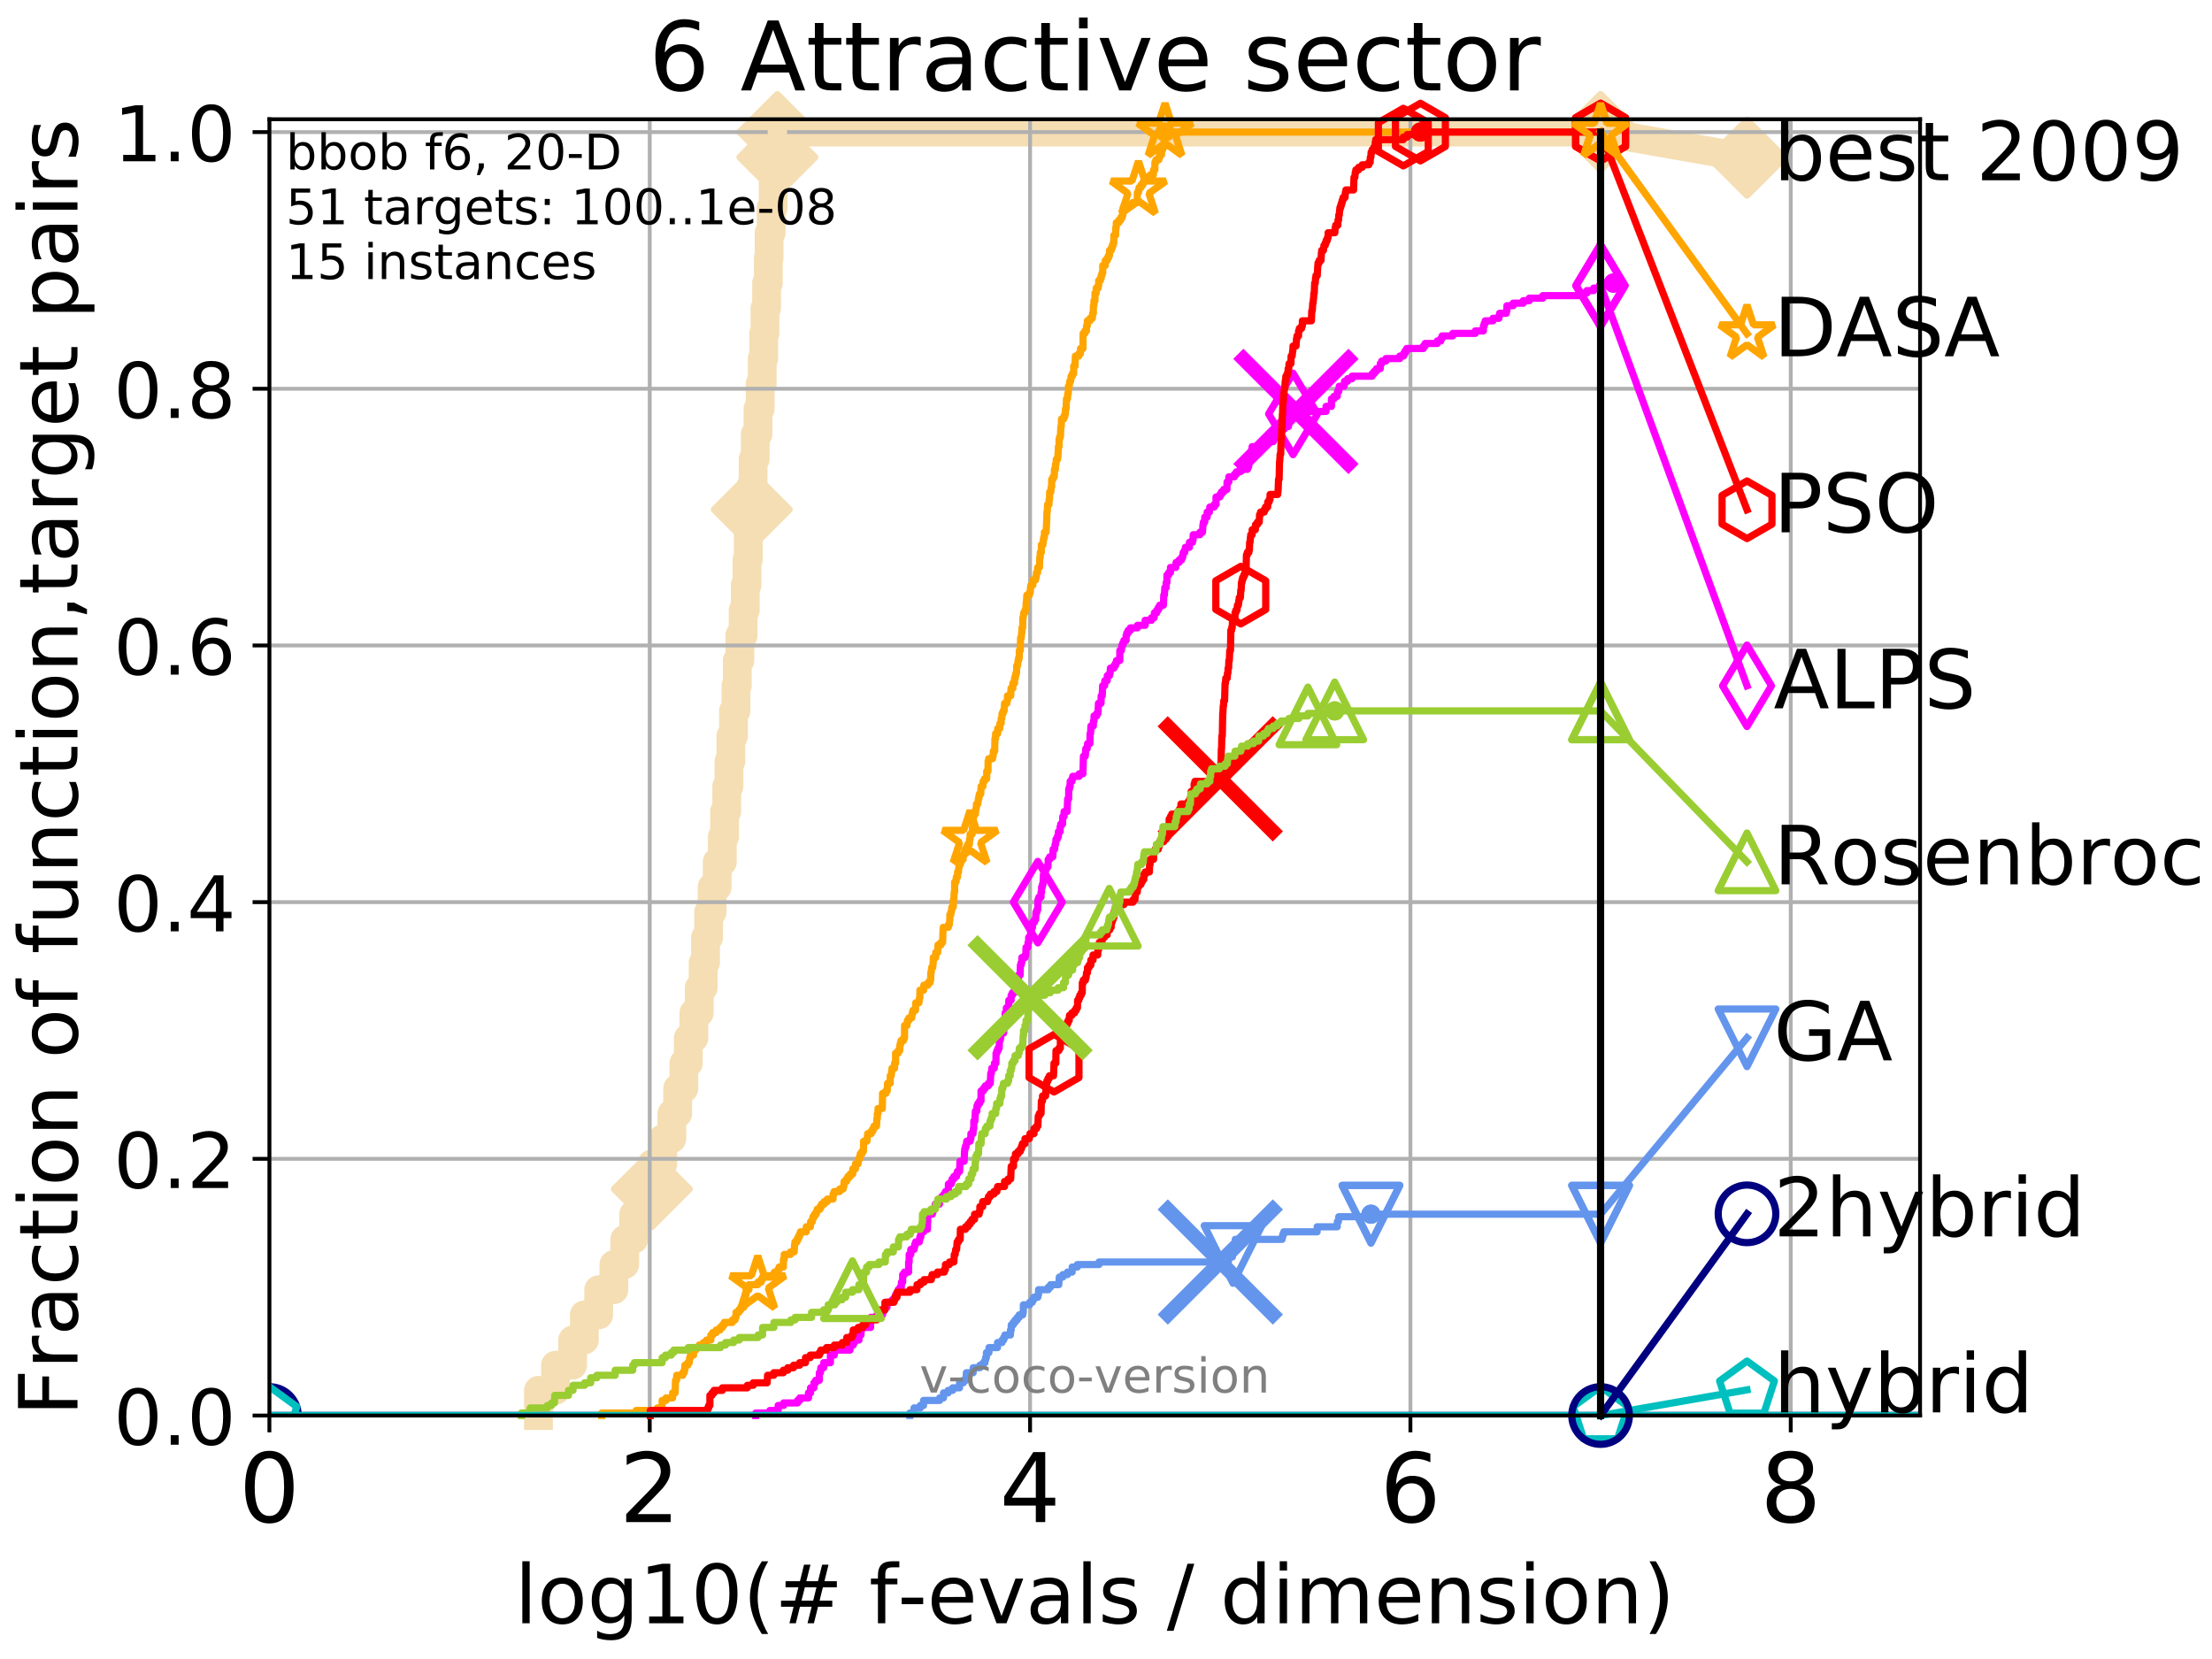 <?xml version="1.0" encoding="utf-8" standalone="no"?>
<!DOCTYPE svg PUBLIC "-//W3C//DTD SVG 1.1//EN"
  "http://www.w3.org/Graphics/SVG/1.1/DTD/svg11.dtd">
<!-- Created with matplotlib (http://matplotlib.org/) -->
<svg height="345.6pt" version="1.1" viewBox="0 0 460.8 345.6" width="460.8pt" xmlns="http://www.w3.org/2000/svg" xmlns:xlink="http://www.w3.org/1999/xlink">
 <defs>
  <style type="text/css">
*{stroke-linecap:butt;stroke-linejoin:round;}
  </style>
 </defs>
 <g id="figure_1">
  <g id="patch_1">
   <path d="M 0 345.6 
L 460.8 345.6 
L 460.8 0 
L 0 0 
z
" style="fill:#ffffff;"/>
  </g>
  <g id="axes_1">
   <g id="patch_2">
    <path d="M 56.12 294.88 
L 399.984 294.88 
L 399.984 24.84 
L 56.12 24.84 
z
" style="fill:#ffffff;"/>
   </g>
   <g id="line2d_1">
    <path d="M 112.175 294.88 
L 112.175 289.638 
L 115.721 289.638 
L 115.721 284.395 
L 119.283 284.395 
L 119.283 279.153 
L 121.727 279.153 
L 121.727 273.91 
L 124.718 273.91 
L 124.718 268.668 
L 127.887 268.668 
L 127.887 263.425 
L 130.148 263.425 
L 130.148 258.183 
L 132 258.183 
L 132 252.94 
L 134.232 252.94 
L 134.232 247.698 
L 135.793 247.698 
L 135.793 242.455 
L 138.075 242.455 
L 138.075 237.213 
L 139.964 237.213 
L 139.964 231.97 
L 141.171 231.97 
L 141.171 226.728 
L 142.464 226.728 
L 142.464 221.485 
L 143.384 221.485 
L 143.384 216.243 
L 144.546 216.243 
L 144.546 211 
L 145.668 211 
L 145.668 205.758 
L 146.489 205.758 
L 146.489 200.515 
L 146.973 200.515 
L 146.973 195.273 
L 147.613 195.273 
L 147.613 190.03 
L 148.34 190.03 
L 148.34 184.788 
L 149.399 184.788 
L 149.399 179.546 
L 150.478 179.546 
L 150.478 174.303 
L 150.94 174.303 
L 150.94 169.061 
L 151.389 169.061 
L 151.389 163.818 
L 151.857 163.818 
L 151.857 158.576 
L 152.254 158.576 
L 152.254 153.333 
L 152.8 153.333 
L 152.8 148.091 
L 153.316 148.091 
L 153.316 142.848 
L 153.589 142.848 
L 153.589 137.606 
L 154.126 137.606 
L 154.126 132.363 
L 154.811 132.363 
L 154.811 127.121 
L 155.255 127.121 
L 155.255 121.878 
L 155.614 121.878 
L 155.614 116.636 
L 155.882 116.636 
L 155.882 111.393 
L 156.223 111.393 
L 156.223 106.151 
L 156.605 106.151 
L 156.605 100.908 
L 156.885 100.908 
L 156.885 95.666 
L 157.327 95.666 
L 157.327 90.423 
L 157.91 90.423 
L 157.91 85.181 
L 158.361 85.181 
L 158.361 79.938 
L 158.789 79.938 
L 158.789 74.696 
L 159.101 74.696 
L 159.101 69.453 
L 159.356 69.453 
L 159.356 64.211 
L 159.694 64.211 
L 159.694 58.969 
L 160.06 58.969 
L 160.06 53.726 
L 160.217 53.726 
L 160.217 48.484 
L 160.653 48.484 
L 160.653 43.241 
L 161.064 43.241 
L 161.064 37.999 
L 161.554 37.999 
L 161.554 32.756 
L 161.937 32.756 
L 161.937 27.514 
L 333.43 27.514 
" style="fill:none;stroke:#f5deb3;stroke-linecap:square;stroke-width:6;"/>
   </g>
   <g id="line2d_2">
    <defs>
     <path d="M -0 7.778 
L 7.778 0 
L 0 -7.778 
L -7.778 -0 
z
" id="m11c10f30fe" style="stroke:#f5deb3;stroke-linejoin:miter;stroke-width:1.5;"/>
    </defs>
    <g>
     <use style="fill:#f5deb3;stroke:#f5deb3;stroke-linejoin:miter;stroke-width:1.5;" x="135.793" xlink:href="#m11c10f30fe" y="247.698"/>
     <use style="fill:#f5deb3;stroke:#f5deb3;stroke-linejoin:miter;stroke-width:1.5;" x="156.605" xlink:href="#m11c10f30fe" y="106.151"/>
     <use style="fill:#f5deb3;stroke:#f5deb3;stroke-linejoin:miter;stroke-width:1.5;" x="161.937" xlink:href="#m11c10f30fe" y="32.756"/>
     <use style="fill:#f5deb3;stroke:#f5deb3;stroke-linejoin:miter;stroke-width:1.5;" x="161.937" xlink:href="#m11c10f30fe" y="27.514"/>
     <use style="fill:#f5deb3;stroke:#f5deb3;stroke-linejoin:miter;stroke-width:1.5;" x="333.43" xlink:href="#m11c10f30fe" y="27.514"/>
    </g>
   </g>
   <g id="line2d_3">
    <path style="fill:none;stroke:#f5deb3;stroke-linecap:square;stroke-width:6;"/>
    <g/>
   </g>
   <g id="line2d_4">
    <path d="M 333.43 27.514 
L 363.934 32.861 
" style="fill:none;stroke:#f5deb3;stroke-linecap:square;stroke-width:6;"/>
    <g>
     <use style="fill:#f5deb3;stroke:#f5deb3;stroke-linejoin:miter;stroke-width:1.5;" x="333.43" xlink:href="#m11c10f30fe" y="27.514"/>
     <use style="fill:#f5deb3;stroke:#f5deb3;stroke-linejoin:miter;stroke-width:1.5;" x="363.934" xlink:href="#m11c10f30fe" y="32.861"/>
    </g>
   </g>
   <g id="matplotlib.axis_1">
    <g id="xtick_1">
     <g id="line2d_5">
      <path clip-path="url(#p7d4528fe14)" d="M 56.12 294.88 
L 56.12 24.84 
" style="fill:none;stroke:#b0b0b0;stroke-linecap:square;stroke-width:0.8;"/>
     </g>
     <g id="line2d_6">
      <defs>
       <path d="M 0 0 
L 0 3.5 
" id="m5978f1ef97" style="stroke:#000000;stroke-width:0.8;"/>
      </defs>
      <g>
       <use style="stroke:#000000;stroke-width:0.8;" x="56.12" xlink:href="#m5978f1ef97" y="294.88"/>
      </g>
     </g>
     <g id="text_1">
      <!-- 0 -->
      <defs>
       <path d="M 31.781 66.406 
Q 24.172 66.406 20.328 58.906 
Q 16.5 51.422 16.5 36.375 
Q 16.5 21.391 20.328 13.891 
Q 24.172 6.391 31.781 6.391 
Q 39.453 6.391 43.281 13.891 
Q 47.125 21.391 47.125 36.375 
Q 47.125 51.422 43.281 58.906 
Q 39.453 66.406 31.781 66.406 
z
M 31.781 74.219 
Q 44.047 74.219 50.516 64.516 
Q 56.984 54.828 56.984 36.375 
Q 56.984 17.969 50.516 8.266 
Q 44.047 -1.422 31.781 -1.422 
Q 19.531 -1.422 13.062 8.266 
Q 6.594 17.969 6.594 36.375 
Q 6.594 54.828 13.062 64.516 
Q 19.531 74.219 31.781 74.219 
z
" id="DejaVuSans-30"/>
      </defs>
      <g transform="translate(49.758 317.077)scale(0.2 -0.2)">
       <use xlink:href="#DejaVuSans-30"/>
      </g>
     </g>
    </g>
    <g id="xtick_2">
     <g id="line2d_7">
      <path clip-path="url(#p7d4528fe14)" d="M 135.351 294.88 
L 135.351 24.84 
" style="fill:none;stroke:#b0b0b0;stroke-linecap:square;stroke-width:0.8;"/>
     </g>
     <g id="line2d_8">
      <g>
       <use style="stroke:#000000;stroke-width:0.8;" x="135.351" xlink:href="#m5978f1ef97" y="294.88"/>
      </g>
     </g>
     <g id="text_2">
      <!-- 2 -->
      <defs>
       <path d="M 19.188 8.297 
L 53.609 8.297 
L 53.609 0 
L 7.328 0 
L 7.328 8.297 
Q 12.938 14.109 22.625 23.891 
Q 32.328 33.688 34.812 36.531 
Q 39.547 41.844 41.422 45.531 
Q 43.312 49.219 43.312 52.781 
Q 43.312 58.594 39.234 62.25 
Q 35.156 65.922 28.609 65.922 
Q 23.969 65.922 18.812 64.312 
Q 13.672 62.703 7.812 59.422 
L 7.812 69.391 
Q 13.766 71.781 18.938 73 
Q 24.125 74.219 28.422 74.219 
Q 39.75 74.219 46.484 68.547 
Q 53.219 62.891 53.219 53.422 
Q 53.219 48.922 51.531 44.891 
Q 49.859 40.875 45.406 35.406 
Q 44.188 33.984 37.641 27.219 
Q 31.109 20.453 19.188 8.297 
z
" id="DejaVuSans-32"/>
      </defs>
      <g transform="translate(128.989 317.077)scale(0.2 -0.2)">
       <use xlink:href="#DejaVuSans-32"/>
      </g>
     </g>
    </g>
    <g id="xtick_3">
     <g id="line2d_9">
      <path clip-path="url(#p7d4528fe14)" d="M 214.583 294.88 
L 214.583 24.84 
" style="fill:none;stroke:#b0b0b0;stroke-linecap:square;stroke-width:0.8;"/>
     </g>
     <g id="line2d_10">
      <g>
       <use style="stroke:#000000;stroke-width:0.8;" x="214.583" xlink:href="#m5978f1ef97" y="294.88"/>
      </g>
     </g>
     <g id="text_3">
      <!-- 4 -->
      <defs>
       <path d="M 37.797 64.312 
L 12.891 25.391 
L 37.797 25.391 
z
M 35.203 72.906 
L 47.609 72.906 
L 47.609 25.391 
L 58.016 25.391 
L 58.016 17.188 
L 47.609 17.188 
L 47.609 0 
L 37.797 0 
L 37.797 17.188 
L 4.891 17.188 
L 4.891 26.703 
z
" id="DejaVuSans-34"/>
      </defs>
      <g transform="translate(208.22 317.077)scale(0.2 -0.2)">
       <use xlink:href="#DejaVuSans-34"/>
      </g>
     </g>
    </g>
    <g id="xtick_4">
     <g id="line2d_11">
      <path clip-path="url(#p7d4528fe14)" d="M 293.814 294.88 
L 293.814 24.84 
" style="fill:none;stroke:#b0b0b0;stroke-linecap:square;stroke-width:0.8;"/>
     </g>
     <g id="line2d_12">
      <g>
       <use style="stroke:#000000;stroke-width:0.8;" x="293.814" xlink:href="#m5978f1ef97" y="294.88"/>
      </g>
     </g>
     <g id="text_4">
      <!-- 6 -->
      <defs>
       <path d="M 33.016 40.375 
Q 26.375 40.375 22.484 35.828 
Q 18.609 31.297 18.609 23.391 
Q 18.609 15.531 22.484 10.953 
Q 26.375 6.391 33.016 6.391 
Q 39.656 6.391 43.531 10.953 
Q 47.406 15.531 47.406 23.391 
Q 47.406 31.297 43.531 35.828 
Q 39.656 40.375 33.016 40.375 
z
M 52.594 71.297 
L 52.594 62.312 
Q 48.875 64.062 45.094 64.984 
Q 41.312 65.922 37.594 65.922 
Q 27.828 65.922 22.672 59.328 
Q 17.531 52.734 16.797 39.406 
Q 19.672 43.656 24.016 45.922 
Q 28.375 48.188 33.594 48.188 
Q 44.578 48.188 50.953 41.516 
Q 57.328 34.859 57.328 23.391 
Q 57.328 12.156 50.688 5.359 
Q 44.047 -1.422 33.016 -1.422 
Q 20.359 -1.422 13.672 8.266 
Q 6.984 17.969 6.984 36.375 
Q 6.984 53.656 15.188 63.938 
Q 23.391 74.219 37.203 74.219 
Q 40.922 74.219 44.703 73.484 
Q 48.484 72.75 52.594 71.297 
z
" id="DejaVuSans-36"/>
      </defs>
      <g transform="translate(287.452 317.077)scale(0.2 -0.2)">
       <use xlink:href="#DejaVuSans-36"/>
      </g>
     </g>
    </g>
    <g id="xtick_5">
     <g id="line2d_13">
      <path clip-path="url(#p7d4528fe14)" d="M 373.045 294.88 
L 373.045 24.84 
" style="fill:none;stroke:#b0b0b0;stroke-linecap:square;stroke-width:0.8;"/>
     </g>
     <g id="line2d_14">
      <g>
       <use style="stroke:#000000;stroke-width:0.8;" x="373.045" xlink:href="#m5978f1ef97" y="294.88"/>
      </g>
     </g>
     <g id="text_5">
      <!-- 8 -->
      <defs>
       <path d="M 31.781 34.625 
Q 24.75 34.625 20.719 30.859 
Q 16.703 27.094 16.703 20.516 
Q 16.703 13.922 20.719 10.156 
Q 24.75 6.391 31.781 6.391 
Q 38.812 6.391 42.859 10.172 
Q 46.922 13.969 46.922 20.516 
Q 46.922 27.094 42.891 30.859 
Q 38.875 34.625 31.781 34.625 
z
M 21.922 38.812 
Q 15.578 40.375 12.031 44.719 
Q 8.5 49.078 8.5 55.328 
Q 8.5 64.062 14.719 69.141 
Q 20.953 74.219 31.781 74.219 
Q 42.672 74.219 48.875 69.141 
Q 55.078 64.062 55.078 55.328 
Q 55.078 49.078 51.531 44.719 
Q 48 40.375 41.703 38.812 
Q 48.828 37.156 52.797 32.312 
Q 56.781 27.484 56.781 20.516 
Q 56.781 9.906 50.312 4.234 
Q 43.844 -1.422 31.781 -1.422 
Q 19.734 -1.422 13.25 4.234 
Q 6.781 9.906 6.781 20.516 
Q 6.781 27.484 10.781 32.312 
Q 14.797 37.156 21.922 38.812 
z
M 18.312 54.391 
Q 18.312 48.734 21.844 45.562 
Q 25.391 42.391 31.781 42.391 
Q 38.141 42.391 41.719 45.562 
Q 45.312 48.734 45.312 54.391 
Q 45.312 60.062 41.719 63.234 
Q 38.141 66.406 31.781 66.406 
Q 25.391 66.406 21.844 63.234 
Q 18.312 60.062 18.312 54.391 
z
" id="DejaVuSans-38"/>
      </defs>
      <g transform="translate(366.683 317.077)scale(0.2 -0.2)">
       <use xlink:href="#DejaVuSans-38"/>
      </g>
     </g>
    </g>
    <g id="text_6">
     <!-- log10(# f-evals / dimension) -->
     <defs>
      <path d="M 9.422 75.984 
L 18.406 75.984 
L 18.406 0 
L 9.422 0 
z
" id="DejaVuSans-6c"/>
      <path d="M 30.609 48.391 
Q 23.391 48.391 19.188 42.75 
Q 14.984 37.109 14.984 27.297 
Q 14.984 17.484 19.156 11.844 
Q 23.344 6.203 30.609 6.203 
Q 37.797 6.203 41.984 11.859 
Q 46.188 17.531 46.188 27.297 
Q 46.188 37.016 41.984 42.703 
Q 37.797 48.391 30.609 48.391 
z
M 30.609 56 
Q 42.328 56 49.016 48.375 
Q 55.719 40.766 55.719 27.297 
Q 55.719 13.875 49.016 6.219 
Q 42.328 -1.422 30.609 -1.422 
Q 18.844 -1.422 12.172 6.219 
Q 5.516 13.875 5.516 27.297 
Q 5.516 40.766 12.172 48.375 
Q 18.844 56 30.609 56 
z
" id="DejaVuSans-6f"/>
      <path d="M 45.406 27.984 
Q 45.406 37.75 41.375 43.109 
Q 37.359 48.484 30.078 48.484 
Q 22.859 48.484 18.828 43.109 
Q 14.797 37.75 14.797 27.984 
Q 14.797 18.266 18.828 12.891 
Q 22.859 7.516 30.078 7.516 
Q 37.359 7.516 41.375 12.891 
Q 45.406 18.266 45.406 27.984 
z
M 54.391 6.781 
Q 54.391 -7.172 48.188 -13.984 
Q 42 -20.797 29.203 -20.797 
Q 24.469 -20.797 20.266 -20.094 
Q 16.062 -19.391 12.109 -17.922 
L 12.109 -9.188 
Q 16.062 -11.328 19.922 -12.344 
Q 23.781 -13.375 27.781 -13.375 
Q 36.625 -13.375 41.016 -8.766 
Q 45.406 -4.156 45.406 5.172 
L 45.406 9.625 
Q 42.625 4.781 38.281 2.391 
Q 33.938 0 27.875 0 
Q 17.828 0 11.672 7.656 
Q 5.516 15.328 5.516 27.984 
Q 5.516 40.672 11.672 48.328 
Q 17.828 56 27.875 56 
Q 33.938 56 38.281 53.609 
Q 42.625 51.219 45.406 46.391 
L 45.406 54.688 
L 54.391 54.688 
z
" id="DejaVuSans-67"/>
      <path d="M 12.406 8.297 
L 28.516 8.297 
L 28.516 63.922 
L 10.984 60.406 
L 10.984 69.391 
L 28.422 72.906 
L 38.281 72.906 
L 38.281 8.297 
L 54.391 8.297 
L 54.391 0 
L 12.406 0 
z
" id="DejaVuSans-31"/>
      <path d="M 31 75.875 
Q 24.469 64.656 21.281 53.656 
Q 18.109 42.672 18.109 31.391 
Q 18.109 20.125 21.312 9.062 
Q 24.516 -2 31 -13.188 
L 23.188 -13.188 
Q 15.875 -1.703 12.234 9.375 
Q 8.594 20.453 8.594 31.391 
Q 8.594 42.281 12.203 53.312 
Q 15.828 64.359 23.188 75.875 
z
" id="DejaVuSans-28"/>
      <path d="M 51.125 44 
L 36.922 44 
L 32.812 27.688 
L 47.125 27.688 
z
M 43.797 71.781 
L 38.719 51.516 
L 52.984 51.516 
L 58.109 71.781 
L 65.922 71.781 
L 60.891 51.516 
L 76.125 51.516 
L 76.125 44 
L 58.984 44 
L 54.984 27.688 
L 70.516 27.688 
L 70.516 20.219 
L 53.078 20.219 
L 48 0 
L 40.188 0 
L 45.219 20.219 
L 30.906 20.219 
L 25.875 0 
L 18.016 0 
L 23.094 20.219 
L 7.719 20.219 
L 7.719 27.688 
L 24.906 27.688 
L 29 44 
L 13.281 44 
L 13.281 51.516 
L 30.906 51.516 
L 35.891 71.781 
z
" id="DejaVuSans-23"/>
      <path id="DejaVuSans-20"/>
      <path d="M 37.109 75.984 
L 37.109 68.5 
L 28.516 68.5 
Q 23.688 68.5 21.797 66.547 
Q 19.922 64.594 19.922 59.516 
L 19.922 54.688 
L 34.719 54.688 
L 34.719 47.703 
L 19.922 47.703 
L 19.922 0 
L 10.891 0 
L 10.891 47.703 
L 2.297 47.703 
L 2.297 54.688 
L 10.891 54.688 
L 10.891 58.5 
Q 10.891 67.625 15.141 71.797 
Q 19.391 75.984 28.609 75.984 
z
" id="DejaVuSans-66"/>
      <path d="M 4.891 31.391 
L 31.203 31.391 
L 31.203 23.391 
L 4.891 23.391 
z
" id="DejaVuSans-2d"/>
      <path d="M 56.203 29.594 
L 56.203 25.203 
L 14.891 25.203 
Q 15.484 15.922 20.484 11.062 
Q 25.484 6.203 34.422 6.203 
Q 39.594 6.203 44.453 7.469 
Q 49.312 8.734 54.109 11.281 
L 54.109 2.781 
Q 49.266 0.734 44.188 -0.344 
Q 39.109 -1.422 33.891 -1.422 
Q 20.797 -1.422 13.156 6.188 
Q 5.516 13.812 5.516 26.812 
Q 5.516 40.234 12.766 48.109 
Q 20.016 56 32.328 56 
Q 43.359 56 49.781 48.891 
Q 56.203 41.797 56.203 29.594 
z
M 47.219 32.234 
Q 47.125 39.594 43.094 43.984 
Q 39.062 48.391 32.422 48.391 
Q 24.906 48.391 20.391 44.141 
Q 15.875 39.891 15.188 32.172 
z
" id="DejaVuSans-65"/>
      <path d="M 2.984 54.688 
L 12.5 54.688 
L 29.594 8.797 
L 46.688 54.688 
L 56.203 54.688 
L 35.688 0 
L 23.484 0 
z
" id="DejaVuSans-76"/>
      <path d="M 34.281 27.484 
Q 23.391 27.484 19.188 25 
Q 14.984 22.516 14.984 16.5 
Q 14.984 11.719 18.141 8.906 
Q 21.297 6.109 26.703 6.109 
Q 34.188 6.109 38.703 11.406 
Q 43.219 16.703 43.219 25.484 
L 43.219 27.484 
z
M 52.203 31.203 
L 52.203 0 
L 43.219 0 
L 43.219 8.297 
Q 40.141 3.328 35.547 0.953 
Q 30.953 -1.422 24.312 -1.422 
Q 15.922 -1.422 10.953 3.297 
Q 6 8.016 6 15.922 
Q 6 25.141 12.172 29.828 
Q 18.359 34.516 30.609 34.516 
L 43.219 34.516 
L 43.219 35.406 
Q 43.219 41.609 39.141 45 
Q 35.062 48.391 27.688 48.391 
Q 23 48.391 18.547 47.266 
Q 14.109 46.141 10.016 43.891 
L 10.016 52.203 
Q 14.938 54.109 19.578 55.047 
Q 24.219 56 28.609 56 
Q 40.484 56 46.344 49.844 
Q 52.203 43.703 52.203 31.203 
z
" id="DejaVuSans-61"/>
      <path d="M 44.281 53.078 
L 44.281 44.578 
Q 40.484 46.531 36.375 47.5 
Q 32.281 48.484 27.875 48.484 
Q 21.188 48.484 17.844 46.438 
Q 14.5 44.391 14.5 40.281 
Q 14.5 37.156 16.891 35.375 
Q 19.281 33.594 26.516 31.984 
L 29.594 31.297 
Q 39.156 29.25 43.188 25.516 
Q 47.219 21.781 47.219 15.094 
Q 47.219 7.469 41.188 3.016 
Q 35.156 -1.422 24.609 -1.422 
Q 20.219 -1.422 15.453 -0.562 
Q 10.688 0.297 5.422 2 
L 5.422 11.281 
Q 10.406 8.688 15.234 7.391 
Q 20.062 6.109 24.812 6.109 
Q 31.156 6.109 34.562 8.281 
Q 37.984 10.453 37.984 14.406 
Q 37.984 18.062 35.516 20.016 
Q 33.062 21.969 24.703 23.781 
L 21.578 24.516 
Q 13.234 26.266 9.516 29.906 
Q 5.812 33.547 5.812 39.891 
Q 5.812 47.609 11.281 51.797 
Q 16.75 56 26.812 56 
Q 31.781 56 36.172 55.266 
Q 40.578 54.547 44.281 53.078 
z
" id="DejaVuSans-73"/>
      <path d="M 25.391 72.906 
L 33.688 72.906 
L 8.297 -9.281 
L 0 -9.281 
z
" id="DejaVuSans-2f"/>
      <path d="M 45.406 46.391 
L 45.406 75.984 
L 54.391 75.984 
L 54.391 0 
L 45.406 0 
L 45.406 8.203 
Q 42.578 3.328 38.25 0.953 
Q 33.938 -1.422 27.875 -1.422 
Q 17.969 -1.422 11.734 6.484 
Q 5.516 14.406 5.516 27.297 
Q 5.516 40.188 11.734 48.094 
Q 17.969 56 27.875 56 
Q 33.938 56 38.25 53.625 
Q 42.578 51.266 45.406 46.391 
z
M 14.797 27.297 
Q 14.797 17.391 18.875 11.75 
Q 22.953 6.109 30.078 6.109 
Q 37.203 6.109 41.297 11.75 
Q 45.406 17.391 45.406 27.297 
Q 45.406 37.203 41.297 42.844 
Q 37.203 48.484 30.078 48.484 
Q 22.953 48.484 18.875 42.844 
Q 14.797 37.203 14.797 27.297 
z
" id="DejaVuSans-64"/>
      <path d="M 9.422 54.688 
L 18.406 54.688 
L 18.406 0 
L 9.422 0 
z
M 9.422 75.984 
L 18.406 75.984 
L 18.406 64.594 
L 9.422 64.594 
z
" id="DejaVuSans-69"/>
      <path d="M 52 44.188 
Q 55.375 50.25 60.062 53.125 
Q 64.75 56 71.094 56 
Q 79.641 56 84.281 50.016 
Q 88.922 44.047 88.922 33.016 
L 88.922 0 
L 79.891 0 
L 79.891 32.719 
Q 79.891 40.578 77.094 44.375 
Q 74.312 48.188 68.609 48.188 
Q 61.625 48.188 57.562 43.547 
Q 53.516 38.922 53.516 30.906 
L 53.516 0 
L 44.484 0 
L 44.484 32.719 
Q 44.484 40.625 41.703 44.406 
Q 38.922 48.188 33.109 48.188 
Q 26.219 48.188 22.156 43.531 
Q 18.109 38.875 18.109 30.906 
L 18.109 0 
L 9.078 0 
L 9.078 54.688 
L 18.109 54.688 
L 18.109 46.188 
Q 21.188 51.219 25.484 53.609 
Q 29.781 56 35.688 56 
Q 41.656 56 45.828 52.969 
Q 50 49.953 52 44.188 
z
" id="DejaVuSans-6d"/>
      <path d="M 54.891 33.016 
L 54.891 0 
L 45.906 0 
L 45.906 32.719 
Q 45.906 40.484 42.875 44.328 
Q 39.844 48.188 33.797 48.188 
Q 26.516 48.188 22.312 43.547 
Q 18.109 38.922 18.109 30.906 
L 18.109 0 
L 9.078 0 
L 9.078 54.688 
L 18.109 54.688 
L 18.109 46.188 
Q 21.344 51.125 25.703 53.562 
Q 30.078 56 35.797 56 
Q 45.219 56 50.047 50.172 
Q 54.891 44.344 54.891 33.016 
z
" id="DejaVuSans-6e"/>
      <path d="M 8.016 75.875 
L 15.828 75.875 
Q 23.141 64.359 26.781 53.312 
Q 30.422 42.281 30.422 31.391 
Q 30.422 20.453 26.781 9.375 
Q 23.141 -1.703 15.828 -13.188 
L 8.016 -13.188 
Q 14.5 -2 17.703 9.062 
Q 20.906 20.125 20.906 31.391 
Q 20.906 42.672 17.703 53.656 
Q 14.5 64.656 8.016 75.875 
z
" id="DejaVuSans-29"/>
     </defs>
     <g transform="translate(107.211 338.154)scale(0.17 -0.17)">
      <use xlink:href="#DejaVuSans-6c"/>
      <use x="27.783" xlink:href="#DejaVuSans-6f"/>
      <use x="88.965" xlink:href="#DejaVuSans-67"/>
      <use x="152.441" xlink:href="#DejaVuSans-31"/>
      <use x="216.064" xlink:href="#DejaVuSans-30"/>
      <use x="279.688" xlink:href="#DejaVuSans-28"/>
      <use x="318.701" xlink:href="#DejaVuSans-23"/>
      <use x="402.49" xlink:href="#DejaVuSans-20"/>
      <use x="434.277" xlink:href="#DejaVuSans-66"/>
      <use x="469.404" xlink:href="#DejaVuSans-2d"/>
      <use x="505.488" xlink:href="#DejaVuSans-65"/>
      <use x="567.012" xlink:href="#DejaVuSans-76"/>
      <use x="626.191" xlink:href="#DejaVuSans-61"/>
      <use x="687.471" xlink:href="#DejaVuSans-6c"/>
      <use x="715.254" xlink:href="#DejaVuSans-73"/>
      <use x="767.354" xlink:href="#DejaVuSans-20"/>
      <use x="799.141" xlink:href="#DejaVuSans-2f"/>
      <use x="832.832" xlink:href="#DejaVuSans-20"/>
      <use x="864.619" xlink:href="#DejaVuSans-64"/>
      <use x="928.096" xlink:href="#DejaVuSans-69"/>
      <use x="955.879" xlink:href="#DejaVuSans-6d"/>
      <use x="1053.291" xlink:href="#DejaVuSans-65"/>
      <use x="1114.814" xlink:href="#DejaVuSans-6e"/>
      <use x="1178.193" xlink:href="#DejaVuSans-73"/>
      <use x="1230.293" xlink:href="#DejaVuSans-69"/>
      <use x="1258.076" xlink:href="#DejaVuSans-6f"/>
      <use x="1319.258" xlink:href="#DejaVuSans-6e"/>
      <use x="1382.637" xlink:href="#DejaVuSans-29"/>
     </g>
    </g>
   </g>
   <g id="matplotlib.axis_2">
    <g id="ytick_1">
     <g id="line2d_15">
      <path clip-path="url(#p7d4528fe14)" d="M 56.12 294.88 
L 399.984 294.88 
" style="fill:none;stroke:#b0b0b0;stroke-linecap:square;stroke-width:0.8;"/>
     </g>
     <g id="line2d_16">
      <defs>
       <path d="M 0 0 
L -3.5 0 
" id="m619757dc5a" style="stroke:#000000;stroke-width:0.8;"/>
      </defs>
      <g>
       <use style="stroke:#000000;stroke-width:0.8;" x="56.12" xlink:href="#m619757dc5a" y="294.88"/>
      </g>
     </g>
     <g id="text_7">
      <!-- 0.0 -->
      <defs>
       <path d="M 10.688 12.406 
L 21 12.406 
L 21 0 
L 10.688 0 
z
" id="DejaVuSans-2e"/>
      </defs>
      <g transform="translate(23.675 300.959)scale(0.16 -0.16)">
       <use xlink:href="#DejaVuSans-30"/>
       <use x="63.623" xlink:href="#DejaVuSans-2e"/>
       <use x="95.41" xlink:href="#DejaVuSans-30"/>
      </g>
     </g>
    </g>
    <g id="ytick_2">
     <g id="line2d_17">
      <path clip-path="url(#p7d4528fe14)" d="M 56.12 241.407 
L 399.984 241.407 
" style="fill:none;stroke:#b0b0b0;stroke-linecap:square;stroke-width:0.8;"/>
     </g>
     <g id="line2d_18">
      <g>
       <use style="stroke:#000000;stroke-width:0.8;" x="56.12" xlink:href="#m619757dc5a" y="241.407"/>
      </g>
     </g>
     <g id="text_8">
      <!-- 0.2 -->
      <g transform="translate(23.675 247.485)scale(0.16 -0.16)">
       <use xlink:href="#DejaVuSans-30"/>
       <use x="63.623" xlink:href="#DejaVuSans-2e"/>
       <use x="95.41" xlink:href="#DejaVuSans-32"/>
      </g>
     </g>
    </g>
    <g id="ytick_3">
     <g id="line2d_19">
      <path clip-path="url(#p7d4528fe14)" d="M 56.12 187.933 
L 399.984 187.933 
" style="fill:none;stroke:#b0b0b0;stroke-linecap:square;stroke-width:0.8;"/>
     </g>
     <g id="line2d_20">
      <g>
       <use style="stroke:#000000;stroke-width:0.8;" x="56.12" xlink:href="#m619757dc5a" y="187.933"/>
      </g>
     </g>
     <g id="text_9">
      <!-- 0.4 -->
      <g transform="translate(23.675 194.012)scale(0.16 -0.16)">
       <use xlink:href="#DejaVuSans-30"/>
       <use x="63.623" xlink:href="#DejaVuSans-2e"/>
       <use x="95.41" xlink:href="#DejaVuSans-34"/>
      </g>
     </g>
    </g>
    <g id="ytick_4">
     <g id="line2d_21">
      <path clip-path="url(#p7d4528fe14)" d="M 56.12 134.46 
L 399.984 134.46 
" style="fill:none;stroke:#b0b0b0;stroke-linecap:square;stroke-width:0.8;"/>
     </g>
     <g id="line2d_22">
      <g>
       <use style="stroke:#000000;stroke-width:0.8;" x="56.12" xlink:href="#m619757dc5a" y="134.46"/>
      </g>
     </g>
     <g id="text_10">
      <!-- 0.6 -->
      <g transform="translate(23.675 140.539)scale(0.16 -0.16)">
       <use xlink:href="#DejaVuSans-30"/>
       <use x="63.623" xlink:href="#DejaVuSans-2e"/>
       <use x="95.41" xlink:href="#DejaVuSans-36"/>
      </g>
     </g>
    </g>
    <g id="ytick_5">
     <g id="line2d_23">
      <path clip-path="url(#p7d4528fe14)" d="M 56.12 80.987 
L 399.984 80.987 
" style="fill:none;stroke:#b0b0b0;stroke-linecap:square;stroke-width:0.8;"/>
     </g>
     <g id="line2d_24">
      <g>
       <use style="stroke:#000000;stroke-width:0.8;" x="56.12" xlink:href="#m619757dc5a" y="80.987"/>
      </g>
     </g>
     <g id="text_11">
      <!-- 0.8 -->
      <g transform="translate(23.675 87.066)scale(0.16 -0.16)">
       <use xlink:href="#DejaVuSans-30"/>
       <use x="63.623" xlink:href="#DejaVuSans-2e"/>
       <use x="95.41" xlink:href="#DejaVuSans-38"/>
      </g>
     </g>
    </g>
    <g id="ytick_6">
     <g id="line2d_25">
      <path clip-path="url(#p7d4528fe14)" d="M 56.12 27.514 
L 399.984 27.514 
" style="fill:none;stroke:#b0b0b0;stroke-linecap:square;stroke-width:0.8;"/>
     </g>
     <g id="line2d_26">
      <g>
       <use style="stroke:#000000;stroke-width:0.8;" x="56.12" xlink:href="#m619757dc5a" y="27.514"/>
      </g>
     </g>
     <g id="text_12">
      <!-- 1.0 -->
      <g transform="translate(23.675 33.592)scale(0.16 -0.16)">
       <use xlink:href="#DejaVuSans-31"/>
       <use x="63.623" xlink:href="#DejaVuSans-2e"/>
       <use x="95.41" xlink:href="#DejaVuSans-30"/>
      </g>
     </g>
    </g>
    <g id="text_13">
     <!-- Fraction of function,target pairs -->
     <defs>
      <path d="M 9.812 72.906 
L 51.703 72.906 
L 51.703 64.594 
L 19.672 64.594 
L 19.672 43.109 
L 48.578 43.109 
L 48.578 34.812 
L 19.672 34.812 
L 19.672 0 
L 9.812 0 
z
" id="DejaVuSans-46"/>
      <path d="M 41.109 46.297 
Q 39.594 47.172 37.812 47.578 
Q 36.031 48 33.891 48 
Q 26.266 48 22.188 43.047 
Q 18.109 38.094 18.109 28.812 
L 18.109 0 
L 9.078 0 
L 9.078 54.688 
L 18.109 54.688 
L 18.109 46.188 
Q 20.953 51.172 25.484 53.578 
Q 30.031 56 36.531 56 
Q 37.453 56 38.578 55.875 
Q 39.703 55.766 41.062 55.516 
z
" id="DejaVuSans-72"/>
      <path d="M 48.781 52.594 
L 48.781 44.188 
Q 44.969 46.297 41.141 47.344 
Q 37.312 48.391 33.406 48.391 
Q 24.656 48.391 19.812 42.844 
Q 14.984 37.312 14.984 27.297 
Q 14.984 17.281 19.812 11.734 
Q 24.656 6.203 33.406 6.203 
Q 37.312 6.203 41.141 7.25 
Q 44.969 8.297 48.781 10.406 
L 48.781 2.094 
Q 45.016 0.344 40.984 -0.531 
Q 36.969 -1.422 32.422 -1.422 
Q 20.062 -1.422 12.781 6.344 
Q 5.516 14.109 5.516 27.297 
Q 5.516 40.672 12.859 48.328 
Q 20.219 56 33.016 56 
Q 37.156 56 41.109 55.141 
Q 45.062 54.297 48.781 52.594 
z
" id="DejaVuSans-63"/>
      <path d="M 18.312 70.219 
L 18.312 54.688 
L 36.812 54.688 
L 36.812 47.703 
L 18.312 47.703 
L 18.312 18.016 
Q 18.312 11.328 20.141 9.422 
Q 21.969 7.516 27.594 7.516 
L 36.812 7.516 
L 36.812 0 
L 27.594 0 
Q 17.188 0 13.234 3.875 
Q 9.281 7.766 9.281 18.016 
L 9.281 47.703 
L 2.688 47.703 
L 2.688 54.688 
L 9.281 54.688 
L 9.281 70.219 
z
" id="DejaVuSans-74"/>
      <path d="M 8.5 21.578 
L 8.5 54.688 
L 17.484 54.688 
L 17.484 21.922 
Q 17.484 14.156 20.5 10.266 
Q 23.531 6.391 29.594 6.391 
Q 36.859 6.391 41.078 11.031 
Q 45.312 15.672 45.312 23.688 
L 45.312 54.688 
L 54.297 54.688 
L 54.297 0 
L 45.312 0 
L 45.312 8.406 
Q 42.047 3.422 37.719 1 
Q 33.406 -1.422 27.688 -1.422 
Q 18.266 -1.422 13.375 4.438 
Q 8.5 10.297 8.5 21.578 
z
M 31.109 56 
z
" id="DejaVuSans-75"/>
      <path d="M 11.719 12.406 
L 22.016 12.406 
L 22.016 4 
L 14.016 -11.625 
L 7.719 -11.625 
L 11.719 4 
z
" id="DejaVuSans-2c"/>
      <path d="M 18.109 8.203 
L 18.109 -20.797 
L 9.078 -20.797 
L 9.078 54.688 
L 18.109 54.688 
L 18.109 46.391 
Q 20.953 51.266 25.266 53.625 
Q 29.594 56 35.594 56 
Q 45.562 56 51.781 48.094 
Q 58.016 40.188 58.016 27.297 
Q 58.016 14.406 51.781 6.484 
Q 45.562 -1.422 35.594 -1.422 
Q 29.594 -1.422 25.266 0.953 
Q 20.953 3.328 18.109 8.203 
z
M 48.688 27.297 
Q 48.688 37.203 44.609 42.844 
Q 40.531 48.484 33.406 48.484 
Q 26.266 48.484 22.188 42.844 
Q 18.109 37.203 18.109 27.297 
Q 18.109 17.391 22.188 11.75 
Q 26.266 6.109 33.406 6.109 
Q 40.531 6.109 44.609 11.75 
Q 48.688 17.391 48.688 27.297 
z
" id="DejaVuSans-70"/>
     </defs>
     <g transform="translate(16.14 294.999)rotate(-90)scale(0.17 -0.17)">
      <use xlink:href="#DejaVuSans-46"/>
      <use x="57.41" xlink:href="#DejaVuSans-72"/>
      <use x="98.523" xlink:href="#DejaVuSans-61"/>
      <use x="159.803" xlink:href="#DejaVuSans-63"/>
      <use x="214.783" xlink:href="#DejaVuSans-74"/>
      <use x="253.992" xlink:href="#DejaVuSans-69"/>
      <use x="281.775" xlink:href="#DejaVuSans-6f"/>
      <use x="342.957" xlink:href="#DejaVuSans-6e"/>
      <use x="406.336" xlink:href="#DejaVuSans-20"/>
      <use x="438.123" xlink:href="#DejaVuSans-6f"/>
      <use x="499.305" xlink:href="#DejaVuSans-66"/>
      <use x="534.51" xlink:href="#DejaVuSans-20"/>
      <use x="566.297" xlink:href="#DejaVuSans-66"/>
      <use x="601.502" xlink:href="#DejaVuSans-75"/>
      <use x="664.881" xlink:href="#DejaVuSans-6e"/>
      <use x="728.26" xlink:href="#DejaVuSans-63"/>
      <use x="783.24" xlink:href="#DejaVuSans-74"/>
      <use x="822.449" xlink:href="#DejaVuSans-69"/>
      <use x="850.232" xlink:href="#DejaVuSans-6f"/>
      <use x="911.414" xlink:href="#DejaVuSans-6e"/>
      <use x="974.793" xlink:href="#DejaVuSans-2c"/>
      <use x="1006.58" xlink:href="#DejaVuSans-74"/>
      <use x="1045.789" xlink:href="#DejaVuSans-61"/>
      <use x="1107.068" xlink:href="#DejaVuSans-72"/>
      <use x="1148.166" xlink:href="#DejaVuSans-67"/>
      <use x="1211.643" xlink:href="#DejaVuSans-65"/>
      <use x="1273.166" xlink:href="#DejaVuSans-74"/>
      <use x="1312.375" xlink:href="#DejaVuSans-20"/>
      <use x="1344.162" xlink:href="#DejaVuSans-70"/>
      <use x="1407.639" xlink:href="#DejaVuSans-61"/>
      <use x="1468.918" xlink:href="#DejaVuSans-69"/>
      <use x="1496.701" xlink:href="#DejaVuSans-72"/>
      <use x="1537.814" xlink:href="#DejaVuSans-73"/>
     </g>
    </g>
   </g>
   <g id="line2d_27">
    <defs>
     <path d="M 0 1.5 
C 0.398 1.5 0.779 1.342 1.061 1.061 
C 1.342 0.779 1.5 0.398 1.5 0 
C 1.5 -0.398 1.342 -0.779 1.061 -1.061 
C 0.779 -1.342 0.398 -1.5 0 -1.5 
C -0.398 -1.5 -0.779 -1.342 -1.061 -1.061 
C -1.342 -0.779 -1.5 -0.398 -1.5 0 
C -1.5 0.398 -1.342 0.779 -1.061 1.061 
C -0.779 1.342 -0.398 1.5 0 1.5 
z
" id="m5461d300ea" style="stroke:#f5deb3;"/>
    </defs>
    <g>
     <use style="fill:#f5deb3;stroke:#f5deb3;" x="161.937" xlink:href="#m5461d300ea" y="27.514"/>
     <use style="fill:#f5deb3;stroke:#f5deb3;" x="161.937" xlink:href="#m5461d300ea" y="27.514"/>
    </g>
   </g>
   <g id="line2d_28">
    <path clip-path="url(#p7d4528fe14)" d="M 56.12 294.88 
L 56.12 294.88 
L 56.12 294.88 
L 56.12 294.88 
L 399.984 294.88 
" style="fill:none;stroke:#000080;stroke-linecap:square;stroke-width:1.5;"/>
   </g>
   <g id="line2d_29">
    <defs>
     <path d="M 0 6 
C 1.591 6 3.117 5.368 4.243 4.243 
C 5.368 3.117 6 1.591 6 0 
C 6 -1.591 5.368 -3.117 4.243 -4.243 
C 3.117 -5.368 1.591 -6 0 -6 
C -1.591 -6 -3.117 -5.368 -4.243 -4.243 
C -5.368 -3.117 -6 -1.591 -6 0 
C -6 1.591 -5.368 3.117 -4.243 4.243 
C -3.117 5.368 -1.591 6 0 6 
z
" id="m7bba235491" style="stroke:#000080;stroke-width:1.5;"/>
    </defs>
    <g clip-path="url(#p7d4528fe14)">
     <use style="fill-opacity:0;stroke:#000080;stroke-width:1.5;" x="56.12" xlink:href="#m7bba235491" y="294.88"/>
    </g>
   </g>
   <g id="line2d_30">
    <path clip-path="url(#p7d4528fe14)" style="fill:none;stroke:#000080;stroke-linecap:square;stroke-width:1.5;"/>
    <g clip-path="url(#p7d4528fe14)">
     <use style="fill-opacity:0;stroke:#000080;stroke-width:1.5;" x="-1" xlink:href="#m7bba235491" y="562.246"/>
     <use style="fill-opacity:0;stroke:#000080;stroke-width:1.5;" x="399.984" xlink:href="#m7bba235491" y="562.246"/>
    </g>
   </g>
   <g id="line2d_31">
    <defs>
     <path d="M 0 1.5 
C 0.398 1.5 0.779 1.342 1.061 1.061 
C 1.342 0.779 1.5 0.398 1.5 0 
C 1.5 -0.398 1.342 -0.779 1.061 -1.061 
C 0.779 -1.342 0.398 -1.5 0 -1.5 
C -0.398 -1.5 -0.779 -1.342 -1.061 -1.061 
C -1.342 -0.779 -1.5 -0.398 -1.5 0 
C -1.5 0.398 -1.342 0.779 -1.061 1.061 
C -0.779 1.342 -0.398 1.5 0 1.5 
z
" id="m6ed35c1030" style="stroke:#ff00ff;"/>
    </defs>
    <g>
     <use style="fill:#ff00ff;stroke:#ff00ff;" x="336.087" xlink:href="#m6ed35c1030" y="58.969"/>
     <use style="fill:#ff00ff;stroke:#ff00ff;" x="336.087" xlink:href="#m6ed35c1030" y="58.969"/>
    </g>
   </g>
   <g id="line2d_32">
    <path d="M 157.44 294.88 
L 157.44 294.356 
L 160.376 294.356 
L 160.376 293.832 
L 162.099 293.832 
L 162.099 292.783 
L 163.248 292.783 
L 163.248 292.259 
L 166.144 292.259 
L 166.144 291.735 
L 166.62 291.735 
L 166.62 291.21 
L 168.42 291.21 
L 168.42 290.162 
L 168.849 290.162 
L 168.849 289.113 
L 169.55 289.113 
L 169.55 288.065 
L 169.913 288.065 
L 169.913 287.541 
L 170.678 287.541 
L 170.678 285.968 
L 170.91 285.968 
L 170.996 284.919 
L 171.59 284.919 
L 171.59 283.871 
L 172.986 283.871 
L 172.986 282.298 
L 173.796 282.298 
L 173.796 281.25 
L 177.074 281.25 
L 177.08 280.201 
L 177.75 280.201 
L 177.75 279.677 
L 177.992 279.677 
L 177.992 279.153 
L 178.94 279.153 
L 178.94 278.104 
L 179.351 278.104 
L 179.351 277.056 
L 179.545 277.056 
L 179.545 276.531 
L 181.354 276.531 
L 181.36 274.434 
L 182.65 274.434 
L 182.65 273.91 
L 183.836 273.91 
L 183.836 273.386 
L 184.01 273.386 
L 184.01 272.862 
L 184.322 272.862 
L 184.322 272.337 
L 184.784 272.337 
L 184.784 271.289 
L 185.866 271.289 
L 185.866 270.765 
L 186.427 270.765 
L 186.427 270.24 
L 186.555 270.24 
L 186.555 269.716 
L 186.964 269.716 
L 186.964 269.192 
L 187.103 269.192 
L 187.103 268.668 
L 187.508 268.668 
L 187.508 268.143 
L 187.77 268.143 
L 187.781 267.095 
L 188.041 267.095 
L 188.041 265.522 
L 188.408 265.522 
L 188.408 264.998 
L 189.28 264.998 
L 189.285 262.901 
L 189.394 262.901 
L 189.394 261.328 
L 189.736 261.328 
L 189.736 260.28 
L 190.42 260.28 
L 190.42 259.755 
L 190.55 259.755 
L 190.55 259.231 
L 190.745 259.231 
L 190.745 258.707 
L 191.523 258.707 
L 191.523 258.183 
L 191.636 258.183 
L 191.636 257.658 
L 191.831 257.658 
L 191.831 256.61 
L 192.435 256.61 
L 192.435 256.086 
L 193.202 256.086 
L 193.302 252.94 
L 194.224 252.94 
L 194.224 252.416 
L 194.402 252.416 
L 194.402 251.892 
L 194.747 251.892 
L 194.842 250.843 
L 195.7 250.843 
L 195.7 249.795 
L 196.187 249.795 
L 196.187 249.27 
L 196.652 249.27 
L 196.652 248.746 
L 196.959 248.746 
L 196.959 248.222 
L 197.568 248.222 
L 197.568 246.649 
L 198.139 246.649 
L 198.139 246.125 
L 198.346 246.125 
L 198.346 245.601 
L 198.708 245.601 
L 198.708 245.076 
L 199.253 245.076 
L 199.253 244.552 
L 199.445 244.552 
L 199.445 244.028 
L 199.907 244.028 
L 199.972 241.931 
L 200.852 241.931 
L 200.921 239.834 
L 200.974 239.834 
L 200.974 239.31 
L 201.104 239.31 
L 201.104 238.785 
L 201.28 238.785 
L 201.382 237.737 
L 202.094 237.737 
L 202.094 237.213 
L 202.257 237.213 
L 202.257 236.164 
L 202.694 236.164 
L 202.763 235.116 
L 202.863 235.116 
L 202.863 233.543 
L 203.086 233.543 
L 203.188 231.446 
L 203.51 231.446 
L 203.51 230.398 
L 203.715 230.398 
L 203.715 229.873 
L 204.072 229.873 
L 204.072 229.349 
L 204.363 229.349 
L 204.368 227.252 
L 204.859 227.252 
L 204.859 226.728 
L 205.246 226.728 
L 205.246 226.204 
L 205.888 226.204 
L 205.888 225.679 
L 206.297 225.679 
L 206.39 223.582 
L 206.515 223.582 
L 206.611 222.534 
L 207.126 222.534 
L 207.164 221.485 
L 207.462 221.485 
L 207.496 219.388 
L 207.669 219.388 
L 207.669 218.864 
L 207.904 218.864 
L 207.904 218.34 
L 208.155 218.34 
L 208.195 216.767 
L 208.353 216.767 
L 208.353 216.243 
L 208.468 216.243 
L 208.52 215.194 
L 209.08 215.194 
L 209.123 213.622 
L 209.228 213.622 
L 209.228 212.573 
L 209.375 212.573 
L 209.39 211 
L 209.645 211 
L 209.645 209.952 
L 210.111 209.952 
L 210.151 208.379 
L 210.633 208.379 
L 210.633 207.331 
L 210.885 207.331 
L 210.885 206.806 
L 211.326 206.806 
L 211.326 206.282 
L 211.617 206.282 
L 211.646 205.234 
L 211.873 205.234 
L 211.878 204.185 
L 212.155 204.185 
L 212.166 203.137 
L 212.51 203.137 
L 212.568 201.04 
L 212.718 201.04 
L 212.718 200.515 
L 212.871 200.515 
L 212.871 199.467 
L 213.554 199.467 
L 213.554 198.943 
L 213.702 198.943 
L 213.736 197.37 
L 214.132 197.37 
L 214.157 196.321 
L 214.294 196.321 
L 214.294 195.273 
L 214.605 195.273 
L 214.709 194.224 
L 214.719 194.224 
L 214.719 193.7 
L 214.908 193.7 
L 214.908 193.176 
L 215.089 193.176 
L 215.089 192.127 
L 215.489 192.127 
L 215.489 191.603 
L 215.741 191.603 
L 215.822 190.03 
L 216.005 190.03 
L 216.005 189.506 
L 216.177 189.506 
L 216.227 187.409 
L 216.422 187.409 
L 216.422 186.885 
L 216.861 186.885 
L 216.87 185.836 
L 216.982 185.836 
L 216.982 184.788 
L 217.146 184.788 
L 217.146 184.264 
L 217.268 184.264 
L 217.369 182.167 
L 217.738 182.167 
L 217.779 181.118 
L 217.958 181.118 
L 217.958 180.594 
L 218.311 180.594 
L 218.364 179.021 
L 218.664 179.021 
L 218.664 178.497 
L 219.322 178.497 
L 219.385 176.924 
L 219.697 176.924 
L 219.8 175.876 
L 219.906 175.876 
L 219.979 174.827 
L 220.238 174.827 
L 220.238 174.303 
L 220.479 174.303 
L 220.479 173.255 
L 220.842 173.255 
L 220.843 172.206 
L 220.97 172.206 
L 220.97 171.682 
L 221.347 171.682 
L 221.392 170.109 
L 221.662 170.109 
L 221.666 169.061 
L 222.307 169.061 
L 222.409 166.439 
L 222.614 166.439 
L 222.637 164.342 
L 222.804 164.342 
L 222.804 163.818 
L 222.929 163.818 
L 222.929 162.77 
L 223.3 162.77 
L 223.3 162.245 
L 223.474 162.245 
L 223.474 161.721 
L 224.812 161.721 
L 224.812 161.197 
L 225.595 161.197 
L 225.7 157.527 
L 226.084 157.527 
L 226.193 155.954 
L 226.48 155.954 
L 226.559 154.906 
L 227.036 154.906 
L 227.084 152.809 
L 227.188 152.809 
L 227.261 151.236 
L 227.766 151.236 
L 227.776 150.188 
L 227.905 150.188 
L 227.905 149.139 
L 228.46 149.139 
L 228.46 148.615 
L 228.724 148.615 
L 228.826 146.518 
L 229.363 146.518 
L 229.391 144.945 
L 229.617 144.945 
L 229.696 142.848 
L 230.112 142.848 
L 230.149 141.8 
L 230.642 141.8 
L 230.669 140.751 
L 231.138 140.751 
L 231.138 140.227 
L 231.269 140.227 
L 231.315 139.178 
L 232.067 139.178 
L 232.067 138.654 
L 232.385 138.654 
L 232.385 138.13 
L 232.587 138.13 
L 232.587 137.606 
L 233.273 137.606 
L 233.279 135.509 
L 233.616 135.509 
L 233.686 134.46 
L 233.902 134.46 
L 233.902 133.936 
L 234.124 133.936 
L 234.124 133.412 
L 234.591 133.412 
L 234.591 132.363 
L 234.73 132.363 
L 234.73 131.839 
L 235.019 131.839 
L 235.019 131.315 
L 235.485 131.315 
L 235.485 130.79 
L 236.962 130.79 
L 236.962 130.266 
L 238.551 130.266 
L 238.551 129.218 
L 239.865 129.218 
L 239.865 128.693 
L 240.418 128.693 
L 240.487 127.645 
L 240.966 127.645 
L 240.966 127.121 
L 241.273 127.121 
L 241.273 126.596 
L 241.58 126.596 
L 241.58 126.072 
L 242.361 126.072 
L 242.434 123.975 
L 242.57 123.975 
L 242.66 122.403 
L 242.938 122.403 
L 242.938 121.354 
L 243.088 121.354 
L 243.093 119.781 
L 243.467 119.781 
L 243.467 119.257 
L 243.83 119.257 
L 243.83 118.209 
L 244.926 118.209 
L 244.998 117.16 
L 245.64 117.16 
L 245.64 116.636 
L 246.146 116.636 
L 246.146 116.112 
L 246.389 116.112 
L 246.482 115.063 
L 246.812 115.063 
L 246.812 114.539 
L 246.939 114.539 
L 246.939 114.015 
L 247.778 114.015 
L 247.778 112.966 
L 248.424 112.966 
L 248.424 112.442 
L 248.541 112.442 
L 248.566 111.393 
L 249.962 111.393 
L 249.962 110.869 
L 250.503 110.869 
L 250.597 109.296 
L 250.684 109.296 
L 250.684 108.772 
L 250.964 108.772 
L 250.977 107.724 
L 251.471 107.724 
L 251.471 106.675 
L 251.942 106.675 
L 252.026 105.627 
L 252.935 105.627 
L 252.935 105.102 
L 253.323 105.102 
L 253.323 103.53 
L 254.124 103.53 
L 254.124 103.005 
L 254.432 103.005 
L 254.432 102.481 
L 254.926 102.481 
L 254.926 101.957 
L 255.596 101.957 
L 255.623 100.384 
L 255.986 100.384 
L 255.986 99.336 
L 257.14 99.336 
L 257.14 98.811 
L 257.555 98.811 
L 257.555 98.287 
L 258.357 98.287 
L 258.357 97.763 
L 259.876 97.763 
L 259.876 97.239 
L 260.124 97.239 
L 260.207 95.142 
L 260.686 95.142 
L 260.764 93.569 
L 260.842 93.569 
L 260.842 93.045 
L 262.513 93.045 
L 262.513 92.52 
L 262.996 92.52 
L 262.996 91.996 
L 265.246 91.996 
L 265.246 91.472 
L 265.477 91.472 
L 265.477 90.948 
L 265.872 90.948 
L 265.872 89.899 
L 266.16 89.899 
L 266.16 89.375 
L 267.577 89.375 
L 267.577 88.851 
L 268.417 88.851 
L 268.45 86.229 
L 269.371 86.229 
L 269.371 85.705 
L 276.234 85.705 
L 276.234 84.657 
L 277.364 84.657 
L 277.364 83.084 
L 277.897 83.084 
L 277.897 82.56 
L 278.564 82.56 
L 278.619 81.511 
L 278.9 81.511 
L 278.973 80.463 
L 280.008 80.463 
L 280.092 79.414 
L 280.737 79.414 
L 280.737 78.89 
L 281.651 78.89 
L 281.651 78.366 
L 285.849 78.366 
L 285.849 77.841 
L 286.291 77.841 
L 286.291 77.317 
L 286.755 77.317 
L 286.755 76.793 
L 287.539 76.793 
L 287.539 75.744 
L 287.829 75.744 
L 287.829 75.22 
L 288.706 75.22 
L 288.706 74.696 
L 291.603 74.696 
L 291.603 74.172 
L 292.384 74.172 
L 292.384 73.647 
L 292.69 73.647 
L 292.69 73.123 
L 293.043 73.123 
L 293.043 72.599 
L 296.519 72.599 
L 296.519 72.075 
L 296.87 72.075 
L 296.87 71.55 
L 299.41 71.55 
L 299.41 71.026 
L 300.14 71.026 
L 300.14 70.502 
L 300.415 70.502 
L 300.415 69.978 
L 302.64 69.978 
L 302.64 69.453 
L 307.335 69.453 
L 307.335 68.929 
L 309.021 68.929 
L 309.021 67.881 
L 309.192 67.881 
L 309.192 67.356 
L 309.405 67.356 
L 309.405 66.832 
L 311.015 66.832 
L 311.015 66.308 
L 312.252 66.308 
L 312.252 65.784 
L 312.394 65.784 
L 312.394 65.259 
L 313.796 65.259 
L 313.796 64.735 
L 313.92 64.735 
L 313.92 63.687 
L 315.208 63.687 
L 315.208 63.163 
L 317.319 63.163 
L 317.319 62.638 
L 318.576 62.638 
L 318.576 62.114 
L 321.392 62.114 
L 321.392 61.59 
L 329.418 61.59 
L 329.418 61.066 
L 330.568 61.066 
L 330.568 60.541 
L 331.985 60.541 
L 331.985 60.017 
L 333.334 60.017 
L 333.334 59.493 
L 333.43 59.493 
" style="fill:none;stroke:#ff00ff;stroke-linecap:square;stroke-width:1.5;"/>
   </g>
   <g id="line2d_33">
    <defs>
     <path d="M -0 8.485 
L 5.091 0 
L 0 -8.485 
L -5.091 -0 
z
" id="m65035bc421" style="stroke:#ff00ff;stroke-linejoin:miter;stroke-width:1.5;"/>
    </defs>
    <g>
     <use style="fill-opacity:0;stroke:#ff00ff;stroke-linejoin:miter;stroke-width:1.5;" x="216.197" xlink:href="#m65035bc421" y="187.933"/>
     <use style="fill-opacity:0;stroke:#ff00ff;stroke-linejoin:miter;stroke-width:1.5;" x="269.371" xlink:href="#m65035bc421" y="86.229"/>
     <use style="fill-opacity:0;stroke:#ff00ff;stroke-linejoin:miter;stroke-width:1.5;" x="333.334" xlink:href="#m65035bc421" y="59.493"/>
     <use style="fill-opacity:0;stroke:#ff00ff;stroke-linejoin:miter;stroke-width:1.5;" x="333.43" xlink:href="#m65035bc421" y="59.493"/>
    </g>
   </g>
   <g id="line2d_34">
    <path style="fill:none;stroke:#ff00ff;stroke-linecap:square;stroke-width:1.5;"/>
    <g/>
   </g>
   <g id="line2d_35">
    <path clip-path="url(#p7d4528fe14)" d="M 269.963 85.705 
" style="fill:none;stroke:#ff00ff;stroke-linecap:square;stroke-width:1.5;"/>
    <defs>
     <path d="M -12 12 
L 12 -12 
M -12 -12 
L 12 12 
" id="m72a1fe1565" style="stroke:#ff00ff;stroke-width:3;"/>
    </defs>
    <g clip-path="url(#p7d4528fe14)">
     <use style="fill:#ff00ff;stroke:#ff00ff;stroke-width:3;" x="269.963" xlink:href="#m72a1fe1565" y="85.705"/>
    </g>
   </g>
   <g id="line2d_36">
    <defs>
     <path d="M 0 1.5 
C 0.398 1.5 0.779 1.342 1.061 1.061 
C 1.342 0.779 1.5 0.398 1.5 0 
C 1.5 -0.398 1.342 -0.779 1.061 -1.061 
C 0.779 -1.342 0.398 -1.5 0 -1.5 
C -0.398 -1.5 -0.779 -1.342 -1.061 -1.061 
C -1.342 -0.779 -1.5 -0.398 -1.5 0 
C -1.5 0.398 -1.342 0.779 -1.061 1.061 
C -0.779 1.342 -0.398 1.5 0 1.5 
z
" id="md757882979" style="stroke:#ffa500;"/>
    </defs>
    <g>
     <use style="fill:#ffa500;stroke:#ffa500;" x="242.698" xlink:href="#md757882979" y="27.514"/>
     <use style="fill:#ffa500;stroke:#ffa500;" x="242.698" xlink:href="#md757882979" y="27.514"/>
    </g>
   </g>
   <g id="line2d_37">
    <path d="M 125.345 294.88 
L 125.345 294.356 
L 132.525 294.356 
L 132.525 293.832 
L 136.936 293.832 
L 136.936 293.307 
L 137.927 293.307 
L 137.942 291.735 
L 138.744 291.735 
L 138.744 291.21 
L 140.115 291.21 
L 140.115 290.162 
L 140.635 290.162 
L 140.724 287.541 
L 140.936 287.541 
L 140.974 286.492 
L 142.224 286.492 
L 142.224 285.968 
L 142.516 285.968 
L 142.516 285.444 
L 142.662 285.444 
L 142.662 284.395 
L 143.276 284.395 
L 143.276 283.871 
L 143.588 283.871 
L 143.673 282.822 
L 143.826 282.822 
L 143.826 282.298 
L 144.476 282.298 
L 144.476 281.25 
L 144.935 281.25 
L 144.935 280.725 
L 145.65 280.725 
L 145.65 280.201 
L 146.539 280.201 
L 146.539 279.677 
L 147.182 279.677 
L 147.182 279.153 
L 148.079 279.153 
L 148.079 278.104 
L 148.485 278.104 
L 148.485 277.58 
L 149.211 277.58 
L 149.211 277.056 
L 150.004 277.056 
L 150.004 276.531 
L 150.503 276.531 
L 150.503 276.007 
L 150.873 276.007 
L 150.873 275.483 
L 152.573 275.483 
L 152.573 274.959 
L 153.121 274.959 
L 153.121 274.434 
L 153.325 274.434 
L 153.325 273.386 
L 153.923 273.386 
L 153.923 272.862 
L 154.344 272.862 
L 154.344 272.337 
L 154.952 272.337 
L 154.952 271.813 
L 155.133 271.813 
L 155.133 270.765 
L 155.25 270.765 
L 155.25 269.716 
L 155.417 269.716 
L 155.454 268.668 
L 156.007 268.668 
L 156.007 267.619 
L 157.861 267.619 
L 157.861 267.095 
L 158.551 267.095 
L 158.551 266.571 
L 158.833 266.571 
L 158.833 266.046 
L 160.992 266.046 
L 160.992 265.522 
L 161.332 265.522 
L 161.332 264.998 
L 162.059 264.998 
L 162.059 264.474 
L 162.301 264.474 
L 162.301 263.949 
L 163.194 263.949 
L 163.194 262.377 
L 163.362 262.377 
L 163.362 261.328 
L 164.644 261.328 
L 164.644 260.804 
L 165.437 260.804 
L 165.531 259.231 
L 165.602 259.231 
L 165.602 258.707 
L 166.02 258.707 
L 166.02 258.183 
L 166.266 258.183 
L 166.266 257.658 
L 166.533 257.658 
L 166.533 257.134 
L 166.74 257.134 
L 166.74 256.61 
L 167.961 256.61 
L 167.961 255.561 
L 168.826 255.561 
L 168.861 254.513 
L 169.22 254.513 
L 169.22 253.989 
L 169.356 253.989 
L 169.356 253.464 
L 169.653 253.464 
L 169.653 252.94 
L 170.045 252.94 
L 170.045 252.416 
L 170.248 252.416 
L 170.248 251.892 
L 170.836 251.892 
L 170.836 251.367 
L 171.132 251.367 
L 171.132 250.843 
L 171.684 250.843 
L 171.684 250.319 
L 172.335 250.319 
L 172.335 249.795 
L 173.541 249.795 
L 173.541 248.746 
L 173.762 248.746 
L 173.762 248.222 
L 174.908 248.222 
L 174.908 247.698 
L 175.641 247.698 
L 175.641 247.173 
L 175.79 247.173 
L 175.841 246.125 
L 176.33 246.125 
L 176.33 245.601 
L 176.64 245.601 
L 176.64 245.076 
L 177.124 245.076 
L 177.124 244.552 
L 177.644 244.552 
L 177.644 243.504 
L 178.197 243.504 
L 178.197 242.455 
L 178.753 242.455 
L 178.832 241.407 
L 179.092 241.407 
L 179.092 240.882 
L 179.211 240.882 
L 179.211 240.358 
L 179.582 240.358 
L 179.582 239.834 
L 179.871 239.834 
L 179.901 237.737 
L 180.594 237.737 
L 180.691 236.689 
L 180.751 236.689 
L 180.751 236.164 
L 181.49 236.164 
L 181.49 235.64 
L 181.819 235.64 
L 181.819 235.116 
L 182.066 235.116 
L 182.066 234.592 
L 182.598 234.592 
L 182.677 233.019 
L 182.762 233.019 
L 182.762 231.97 
L 182.907 231.97 
L 182.907 230.922 
L 183.806 230.922 
L 183.854 227.776 
L 184.536 227.776 
L 184.536 227.252 
L 184.832 227.252 
L 184.888 225.679 
L 185.43 225.679 
L 185.457 224.107 
L 185.66 224.107 
L 185.754 223.058 
L 185.822 223.058 
L 185.822 222.534 
L 186.355 222.534 
L 186.355 221.485 
L 186.569 221.485 
L 186.569 219.388 
L 187.103 219.388 
L 187.103 218.864 
L 187.432 218.864 
L 187.432 217.816 
L 187.553 217.816 
L 187.553 217.291 
L 187.707 217.291 
L 187.707 216.767 
L 188.221 216.767 
L 188.221 216.243 
L 188.43 216.243 
L 188.44 213.622 
L 188.946 213.622 
L 189.028 212.573 
L 189.346 212.573 
L 189.346 212.049 
L 189.934 212.049 
L 190.035 211 
L 190.172 211 
L 190.172 210.476 
L 190.712 210.476 
L 190.763 208.903 
L 191.435 208.903 
L 191.546 207.855 
L 191.629 207.855 
L 191.63 206.282 
L 192.41 206.282 
L 192.448 205.234 
L 193.313 205.234 
L 193.313 204.709 
L 193.731 204.709 
L 193.731 204.185 
L 193.875 204.185 
L 193.897 202.612 
L 193.99 202.612 
L 194.067 201.564 
L 194.298 201.564 
L 194.39 200.515 
L 194.414 200.515 
L 194.414 199.467 
L 194.932 199.467 
L 194.932 198.418 
L 195.331 198.418 
L 195.4 196.846 
L 196.019 196.846 
L 196.019 196.321 
L 196.365 196.321 
L 196.45 193.7 
L 196.493 193.7 
L 196.493 193.176 
L 197.559 193.176 
L 197.559 192.652 
L 197.751 192.652 
L 197.855 191.603 
L 197.871 191.603 
L 197.871 190.555 
L 198.069 190.555 
L 198.069 190.03 
L 198.183 190.03 
L 198.289 188.982 
L 198.572 188.982 
L 198.615 187.409 
L 198.701 187.409 
L 198.783 185.836 
L 198.868 185.836 
L 198.868 183.739 
L 199.152 183.739 
L 199.226 182.691 
L 199.476 182.691 
L 199.477 181.642 
L 199.684 181.642 
L 199.743 180.594 
L 199.822 180.594 
L 199.822 180.07 
L 200.068 180.07 
L 200.068 179.546 
L 200.248 179.546 
L 200.248 179.021 
L 200.641 179.021 
L 200.664 177.973 
L 200.908 177.973 
L 200.908 177.449 
L 201.028 177.449 
L 201.028 176.924 
L 201.384 176.924 
L 201.384 176.4 
L 201.584 176.4 
L 201.584 175.876 
L 201.959 175.876 
L 201.959 174.827 
L 202.086 174.827 
L 202.086 173.779 
L 202.521 173.779 
L 202.587 172.206 
L 202.656 172.206 
L 202.751 170.109 
L 202.862 170.109 
L 202.862 169.585 
L 203.194 169.585 
L 203.278 168.536 
L 203.358 168.536 
L 203.418 167.488 
L 203.703 167.488 
L 203.8 166.439 
L 203.899 166.439 
L 203.899 165.915 
L 204.019 165.915 
L 204.019 165.391 
L 204.304 165.391 
L 204.378 163.818 
L 204.767 163.818 
L 204.799 162.77 
L 205.073 162.77 
L 205.073 162.245 
L 205.549 162.245 
L 205.549 160.673 
L 205.819 160.673 
L 205.84 158.576 
L 205.961 158.576 
L 205.961 158.051 
L 206.768 158.051 
L 206.768 157.527 
L 206.885 157.527 
L 206.929 156.479 
L 207.208 156.479 
L 207.265 153.857 
L 207.405 153.857 
L 207.405 152.809 
L 207.841 152.809 
L 207.841 151.76 
L 208.264 151.76 
L 208.301 150.712 
L 208.555 150.712 
L 208.566 149.663 
L 208.69 149.663 
L 208.754 148.615 
L 208.969 148.615 
L 208.969 148.091 
L 209.171 148.091 
L 209.272 146.518 
L 209.75 146.518 
L 209.75 145.994 
L 209.878 145.994 
L 209.878 144.945 
L 210.549 144.945 
L 210.611 143.372 
L 210.994 143.372 
L 210.994 142.324 
L 211.346 142.324 
L 211.346 141.275 
L 211.496 141.275 
L 211.496 140.751 
L 211.629 140.751 
L 211.629 140.227 
L 211.754 140.227 
L 211.807 138.654 
L 211.985 138.654 
L 212.074 137.606 
L 212.182 137.606 
L 212.182 137.081 
L 212.337 137.081 
L 212.337 135.509 
L 212.545 135.509 
L 212.606 132.887 
L 212.739 132.887 
L 212.831 131.839 
L 212.882 131.839 
L 212.882 130.79 
L 213.041 130.79 
L 213.08 128.693 
L 213.153 128.693 
L 213.263 127.645 
L 213.509 127.645 
L 213.509 127.121 
L 213.683 127.121 
L 213.772 125.548 
L 213.812 125.548 
L 213.911 123.975 
L 214.442 123.975 
L 214.442 123.451 
L 214.621 123.451 
L 214.656 122.403 
L 214.752 122.403 
L 214.752 121.878 
L 215.168 121.878 
L 215.185 120.83 
L 215.712 120.83 
L 215.712 120.306 
L 215.862 120.306 
L 215.933 119.257 
L 216.158 119.257 
L 216.158 118.209 
L 216.54 118.209 
L 216.601 116.112 
L 216.701 116.112 
L 216.701 115.063 
L 216.928 115.063 
L 216.928 113.49 
L 217.264 113.49 
L 217.334 112.442 
L 217.42 112.442 
L 217.42 111.918 
L 217.569 111.918 
L 217.569 110.869 
L 217.924 110.869 
L 218.026 108.772 
L 218.041 108.772 
L 218.096 106.675 
L 218.157 106.675 
L 218.236 105.102 
L 218.528 105.102 
L 218.547 104.054 
L 218.64 104.054 
L 218.658 102.481 
L 218.902 102.481 
L 218.981 101.433 
L 219.084 101.433 
L 219.085 99.86 
L 219.356 99.86 
L 219.356 99.336 
L 219.619 99.336 
L 219.663 97.763 
L 219.866 97.763 
L 219.866 96.714 
L 219.98 96.714 
L 220.052 95.666 
L 220.329 95.666 
L 220.44 94.093 
L 220.458 94.093 
L 220.486 93.045 
L 220.616 93.045 
L 220.623 91.472 
L 220.756 91.472 
L 220.756 90.948 
L 220.911 90.948 
L 220.987 88.851 
L 221.076 88.851 
L 221.138 87.278 
L 221.61 87.278 
L 221.61 86.754 
L 221.826 86.754 
L 221.826 86.229 
L 221.945 86.229 
L 221.945 85.181 
L 222.091 85.181 
L 222.165 83.084 
L 222.38 83.084 
L 222.42 82.035 
L 222.534 82.035 
L 222.578 80.463 
L 222.74 80.463 
L 222.843 79.414 
L 223.037 79.414 
L 223.136 78.366 
L 223.396 78.366 
L 223.396 77.841 
L 223.665 77.841 
L 223.665 76.269 
L 223.949 76.269 
L 224.016 74.172 
L 224.739 74.172 
L 224.739 73.647 
L 225.083 73.647 
L 225.09 72.599 
L 225.599 72.599 
L 225.635 69.453 
L 225.989 69.453 
L 225.989 68.929 
L 226.34 68.929 
L 226.34 67.881 
L 226.507 67.881 
L 226.507 66.832 
L 227.065 66.832 
L 227.065 66.308 
L 227.559 66.308 
L 227.605 65.259 
L 227.766 65.259 
L 227.766 63.687 
L 227.881 63.687 
L 227.89 62.638 
L 228.108 62.638 
L 228.108 61.066 
L 228.351 61.066 
L 228.351 60.017 
L 228.76 60.017 
L 228.76 59.493 
L 228.871 59.493 
L 228.871 58.444 
L 229.23 58.444 
L 229.23 57.92 
L 229.408 57.92 
L 229.408 57.396 
L 229.563 57.396 
L 229.563 56.872 
L 229.723 56.872 
L 229.723 55.299 
L 230.256 55.299 
L 230.256 54.25 
L 230.658 54.25 
L 230.658 53.726 
L 230.921 53.726 
L 230.921 53.202 
L 231.123 53.202 
L 231.123 52.153 
L 231.51 52.153 
L 231.51 51.629 
L 231.716 51.629 
L 231.716 51.105 
L 231.899 51.105 
L 231.899 50.581 
L 232.027 50.581 
L 232.027 49.008 
L 232.404 49.008 
L 232.423 47.435 
L 232.525 47.435 
L 232.556 46.387 
L 233.069 46.387 
L 233.069 45.862 
L 233.476 45.862 
L 233.476 45.338 
L 233.767 45.338 
L 233.767 44.814 
L 233.923 44.814 
L 233.995 43.241 
L 234.215 43.241 
L 234.215 42.717 
L 235.969 42.717 
L 235.969 42.193 
L 236.906 42.193 
L 236.93 40.096 
L 237.164 40.096 
L 237.164 39.571 
L 237.292 39.571 
L 237.292 39.047 
L 237.696 39.047 
L 237.696 38.523 
L 238.073 38.523 
L 238.073 37.999 
L 238.325 37.999 
L 238.325 37.474 
L 238.822 37.474 
L 238.822 36.95 
L 239.617 36.95 
L 239.617 36.426 
L 240.267 36.426 
L 240.301 35.377 
L 240.583 35.377 
L 240.583 33.805 
L 240.794 33.805 
L 240.794 33.28 
L 241.407 33.28 
L 241.407 32.756 
L 241.6 32.756 
L 241.6 32.232 
L 241.963 32.232 
L 242.034 31.183 
L 242.22 31.183 
L 242.22 30.659 
L 242.466 30.659 
L 242.561 28.038 
L 242.698 28.038 
L 242.698 27.514 
L 333.43 27.514 
L 333.43 27.514 
" style="fill:none;stroke:#ffa500;stroke-linecap:square;stroke-width:1.5;"/>
   </g>
   <g id="line2d_38">
    <defs>
     <path d="M 0 -6 
L -1.347 -1.854 
L -5.706 -1.854 
L -2.18 0.708 
L -3.527 4.854 
L -0 2.292 
L 3.527 4.854 
L 2.18 0.708 
L 5.706 -1.854 
L 1.347 -1.854 
z
" id="mc7a650b636" style="stroke:#ffa500;stroke-linejoin:bevel;stroke-width:1.5;"/>
    </defs>
    <g>
     <use style="fill-opacity:0;stroke:#ffa500;stroke-linejoin:bevel;stroke-width:1.5;" x="157.861" xlink:href="#mc7a650b636" y="267.619"/>
     <use style="fill-opacity:0;stroke:#ffa500;stroke-linejoin:bevel;stroke-width:1.5;" x="202.086" xlink:href="#mc7a650b636" y="174.827"/>
     <use style="fill-opacity:0;stroke:#ffa500;stroke-linejoin:bevel;stroke-width:1.5;" x="237.164" xlink:href="#mc7a650b636" y="39.571"/>
     <use style="fill-opacity:0;stroke:#ffa500;stroke-linejoin:bevel;stroke-width:1.5;" x="242.698" xlink:href="#mc7a650b636" y="27.514"/>
     <use style="fill-opacity:0;stroke:#ffa500;stroke-linejoin:bevel;stroke-width:1.5;" x="333.43" xlink:href="#mc7a650b636" y="27.514"/>
    </g>
   </g>
   <g id="line2d_39">
    <path style="fill:none;stroke:#ffa500;stroke-linecap:square;stroke-width:1.5;"/>
    <g/>
   </g>
   <g id="line2d_40">
    <defs>
     <path d="M 0 1.5 
C 0.398 1.5 0.779 1.342 1.061 1.061 
C 1.342 0.779 1.5 0.398 1.5 0 
C 1.5 -0.398 1.342 -0.779 1.061 -1.061 
C 0.779 -1.342 0.398 -1.5 0 -1.5 
C -0.398 -1.5 -0.779 -1.342 -1.061 -1.061 
C -1.342 -0.779 -1.5 -0.398 -1.5 0 
C -1.5 0.398 -1.342 0.779 -1.061 1.061 
C -0.779 1.342 -0.398 1.5 0 1.5 
z
" id="md0c3124989" style="stroke:#6495ed;"/>
    </defs>
    <g>
     <use style="fill:#6495ed;stroke:#6495ed;" x="285.596" xlink:href="#md0c3124989" y="252.94"/>
     <use style="fill:#6495ed;stroke:#6495ed;" x="285.596" xlink:href="#md0c3124989" y="252.94"/>
    </g>
   </g>
   <g id="line2d_41">
    <path d="M 189.534 294.88 
L 189.534 294.356 
L 190.407 294.356 
L 190.407 293.307 
L 191.715 293.307 
L 191.715 292.783 
L 192.391 292.783 
L 192.391 291.735 
L 195.747 291.735 
L 195.747 291.21 
L 196.551 291.21 
L 196.551 290.162 
L 197.518 290.162 
L 197.518 289.638 
L 198.45 289.638 
L 198.45 289.113 
L 199.885 289.113 
L 199.89 288.065 
L 200.682 288.065 
L 200.682 287.541 
L 201.223 287.541 
L 201.313 285.968 
L 202.731 285.968 
L 202.731 284.919 
L 204.136 284.919 
L 204.136 284.395 
L 204.855 284.395 
L 204.855 283.871 
L 205.186 283.871 
L 205.186 283.347 
L 205.313 283.347 
L 205.313 282.822 
L 205.491 282.822 
L 205.494 281.774 
L 206.011 281.774 
L 206.028 280.725 
L 207.804 280.725 
L 207.804 279.677 
L 208.745 279.677 
L 208.745 279.153 
L 209.091 279.153 
L 209.091 278.628 
L 209.329 278.628 
L 209.329 278.104 
L 210.503 278.104 
L 210.503 277.056 
L 210.656 277.056 
L 210.656 276.007 
L 211.063 276.007 
L 211.063 275.483 
L 211.461 275.483 
L 211.461 274.959 
L 211.919 274.959 
L 211.919 274.434 
L 212.319 274.434 
L 212.319 273.91 
L 213.06 273.91 
L 213.06 273.386 
L 213.171 273.386 
L 213.19 271.813 
L 214.504 271.813 
L 214.504 271.289 
L 215.05 271.289 
L 215.05 270.765 
L 215.339 270.765 
L 215.339 270.24 
L 216.201 270.24 
L 216.201 269.716 
L 216.347 269.716 
L 216.347 268.668 
L 218.375 268.668 
L 218.375 268.143 
L 218.855 268.143 
L 218.855 267.619 
L 220.567 267.619 
L 220.668 266.046 
L 221.399 266.046 
L 221.399 265.522 
L 222.38 265.522 
L 222.38 264.998 
L 223.355 264.998 
L 223.355 263.949 
L 224.438 263.949 
L 224.438 263.425 
L 228.944 263.425 
L 228.944 262.901 
L 255.892 262.901 
L 255.919 261.852 
L 256.723 261.852 
L 256.723 261.328 
L 256.858 261.328 
L 256.858 259.755 
L 257.319 259.755 
L 257.319 258.183 
L 267.083 258.183 
L 267.083 257.658 
L 267.222 257.658 
L 267.222 257.134 
L 267.438 257.134 
L 267.438 256.61 
L 274.384 256.61 
L 274.384 255.561 
L 278.571 255.561 
L 278.589 254.513 
L 278.807 254.513 
L 278.893 253.464 
L 285.596 253.464 
L 285.596 252.94 
L 333.43 252.94 
L 333.43 252.94 
" style="fill:none;stroke:#6495ed;stroke-linecap:square;stroke-width:1.5;"/>
   </g>
   <g id="line2d_42">
    <defs>
     <path d="M -0 6 
L 6 -6 
L -6 -6 
z
" id="m7d05eacfb5" style="stroke:#6495ed;stroke-linejoin:miter;stroke-width:1.5;"/>
    </defs>
    <g>
     <use style="fill-opacity:0;stroke:#6495ed;stroke-linejoin:miter;stroke-width:1.5;" x="256.858" xlink:href="#m7d05eacfb5" y="261.328"/>
     <use style="fill-opacity:0;stroke:#6495ed;stroke-linejoin:miter;stroke-width:1.5;" x="285.596" xlink:href="#m7d05eacfb5" y="252.94"/>
     <use style="fill-opacity:0;stroke:#6495ed;stroke-linejoin:miter;stroke-width:1.5;" x="285.596" xlink:href="#m7d05eacfb5" y="252.94"/>
     <use style="fill-opacity:0;stroke:#6495ed;stroke-linejoin:miter;stroke-width:1.5;" x="333.43" xlink:href="#m7d05eacfb5" y="252.94"/>
    </g>
   </g>
   <g id="line2d_43">
    <path style="fill:none;stroke:#6495ed;stroke-linecap:square;stroke-width:1.5;"/>
    <g/>
   </g>
   <g id="line2d_44">
    <path clip-path="url(#p7d4528fe14)" d="M 254.21 262.901 
" style="fill:none;stroke:#6495ed;stroke-linecap:square;stroke-width:1.5;"/>
    <defs>
     <path d="M -12 12 
L 12 -12 
M -12 -12 
L 12 12 
" id="m9b67f4a2ee" style="stroke:#6495ed;stroke-width:3;"/>
    </defs>
    <g clip-path="url(#p7d4528fe14)">
     <use style="fill:#6495ed;stroke:#6495ed;stroke-width:3;" x="254.21" xlink:href="#m9b67f4a2ee" y="262.901"/>
    </g>
   </g>
   <g id="line2d_45">
    <defs>
     <path d="M 0 1.5 
C 0.398 1.5 0.779 1.342 1.061 1.061 
C 1.342 0.779 1.5 0.398 1.5 0 
C 1.5 -0.398 1.342 -0.779 1.061 -1.061 
C 0.779 -1.342 0.398 -1.5 0 -1.5 
C -0.398 -1.5 -0.779 -1.342 -1.061 -1.061 
C -1.342 -0.779 -1.5 -0.398 -1.5 0 
C -1.5 0.398 -1.342 0.779 -1.061 1.061 
C -0.779 1.342 -0.398 1.5 0 1.5 
z
" id="me6959718df" style="stroke:#ff0000;"/>
    </defs>
    <g>
     <use style="fill:#ff0000;stroke:#ff0000;" x="295.899" xlink:href="#me6959718df" y="27.514"/>
     <use style="fill:#ff0000;stroke:#ff0000;" x="295.899" xlink:href="#me6959718df" y="27.514"/>
    </g>
   </g>
   <g id="line2d_46">
    <path d="M 135.463 294.88 
L 135.463 293.832 
L 147.41 293.832 
L 147.41 293.307 
L 147.634 293.307 
L 147.634 292.783 
L 147.885 292.783 
L 147.885 290.686 
L 148.324 290.686 
L 148.324 290.162 
L 148.744 290.162 
L 148.744 289.638 
L 150.478 289.638 
L 150.478 289.113 
L 155.683 289.113 
L 155.683 288.589 
L 156.902 288.589 
L 156.902 288.065 
L 159.807 288.065 
L 159.904 286.492 
L 161.191 286.492 
L 161.191 285.968 
L 163.184 285.968 
L 163.184 285.444 
L 164.11 285.444 
L 164.11 284.919 
L 165.315 284.919 
L 165.315 284.395 
L 166.581 284.395 
L 166.581 283.871 
L 167.795 283.871 
L 167.795 282.822 
L 168.786 282.822 
L 168.786 282.298 
L 170.694 282.298 
L 170.694 281.774 
L 170.972 281.774 
L 170.972 281.25 
L 172.177 281.25 
L 172.177 280.725 
L 173.816 280.725 
L 173.816 280.201 
L 175.474 280.201 
L 175.474 279.677 
L 176.388 279.677 
L 176.394 278.628 
L 177.457 278.628 
L 177.457 278.104 
L 177.739 278.104 
L 177.739 277.056 
L 178.757 277.056 
L 178.757 276.531 
L 179.703 276.531 
L 179.703 276.007 
L 180.308 276.007 
L 180.308 274.959 
L 182.618 274.959 
L 182.618 274.434 
L 183.056 274.434 
L 183.139 272.862 
L 184.35 272.862 
L 184.35 271.289 
L 186.237 271.289 
L 186.237 270.765 
L 186.392 270.765 
L 186.392 270.24 
L 186.855 270.24 
L 186.855 269.192 
L 189.54 269.192 
L 189.54 268.668 
L 191.019 268.668 
L 191.034 267.619 
L 191.768 267.619 
L 191.768 267.095 
L 192.496 267.095 
L 192.496 266.571 
L 194.012 266.571 
L 194.012 266.046 
L 194.165 266.046 
L 194.165 265.522 
L 195.291 265.522 
L 195.291 264.998 
L 196.719 264.998 
L 196.719 264.474 
L 196.95 264.474 
L 196.95 263.425 
L 197.789 263.425 
L 197.789 262.901 
L 198.707 262.901 
L 198.795 261.328 
L 198.979 261.328 
L 199.087 260.28 
L 199.283 260.28 
L 199.389 258.707 
L 199.68 258.707 
L 199.68 258.183 
L 200.032 258.183 
L 200.061 256.086 
L 201.131 256.086 
L 201.131 255.561 
L 201.663 255.561 
L 201.663 255.037 
L 202.086 255.037 
L 202.086 254.513 
L 202.477 254.513 
L 202.477 253.989 
L 203.02 253.989 
L 203.02 252.94 
L 203.974 252.94 
L 203.974 252.416 
L 204.123 252.416 
L 204.123 251.367 
L 204.703 251.367 
L 204.703 250.319 
L 205.738 250.319 
L 205.738 249.795 
L 205.915 249.795 
L 205.915 249.27 
L 206.296 249.27 
L 206.296 248.746 
L 207.064 248.746 
L 207.064 248.222 
L 207.666 248.222 
L 207.666 247.698 
L 207.82 247.698 
L 207.82 247.173 
L 209.268 247.173 
L 209.268 246.125 
L 210.007 246.125 
L 210.007 245.601 
L 210.544 245.601 
L 210.653 242.979 
L 211.142 242.979 
L 211.142 241.407 
L 211.537 241.407 
L 211.537 240.358 
L 212.103 240.358 
L 212.103 239.834 
L 212.563 239.834 
L 212.563 239.31 
L 212.8 239.31 
L 212.8 238.785 
L 212.965 238.785 
L 212.965 238.261 
L 213.522 238.261 
L 213.522 237.213 
L 214.424 237.213 
L 214.424 236.689 
L 214.56 236.689 
L 214.56 236.164 
L 215.404 236.164 
L 215.404 235.116 
L 215.92 235.116 
L 215.92 234.592 
L 216.203 234.592 
L 216.289 232.495 
L 216.504 232.495 
L 216.504 231.97 
L 216.864 231.97 
L 216.941 229.349 
L 217.177 229.349 
L 217.177 228.301 
L 217.822 228.301 
L 217.927 225.679 
L 218.088 225.679 
L 218.088 225.155 
L 218.319 225.155 
L 218.319 224.631 
L 218.607 224.631 
L 218.607 224.107 
L 219.467 224.107 
L 219.573 221.485 
L 219.944 221.485 
L 219.982 218.864 
L 220.583 218.864 
L 220.583 218.34 
L 220.892 218.34 
L 220.892 216.767 
L 221.009 216.767 
L 221.009 216.243 
L 221.21 216.243 
L 221.306 214.146 
L 221.379 214.146 
L 221.379 213.622 
L 222.245 213.622 
L 222.245 213.097 
L 222.495 213.097 
L 222.495 212.573 
L 222.74 212.573 
L 222.785 211.525 
L 223.29 211.525 
L 223.29 211 
L 223.868 211 
L 223.868 210.476 
L 224.202 210.476 
L 224.202 209.952 
L 224.452 209.952 
L 224.486 208.379 
L 224.749 208.379 
L 224.749 207.855 
L 224.939 207.855 
L 224.939 207.331 
L 225.231 207.331 
L 225.231 206.806 
L 225.454 206.806 
L 225.472 204.709 
L 225.662 204.709 
L 225.662 204.185 
L 226.121 204.185 
L 226.121 203.661 
L 226.257 203.661 
L 226.353 202.612 
L 226.545 202.612 
L 226.545 201.564 
L 226.88 201.564 
L 226.88 201.04 
L 227.246 201.04 
L 227.246 199.991 
L 227.695 199.991 
L 227.695 198.943 
L 228.672 198.943 
L 228.713 197.894 
L 228.843 197.894 
L 228.843 196.846 
L 229.003 196.846 
L 229.003 196.321 
L 229.561 196.321 
L 229.607 195.273 
L 230.065 195.273 
L 230.065 194.749 
L 230.646 194.749 
L 230.646 193.7 
L 231.18 193.7 
L 231.18 193.176 
L 231.472 193.176 
L 231.511 192.127 
L 231.673 192.127 
L 231.673 191.603 
L 231.863 191.603 
L 231.863 191.079 
L 232.077 191.079 
L 232.077 190.03 
L 232.191 190.03 
L 232.191 189.506 
L 232.433 189.506 
L 232.433 188.982 
L 232.561 188.982 
L 232.561 188.458 
L 234.138 188.458 
L 234.138 187.933 
L 236.032 187.933 
L 236.032 187.409 
L 236.431 187.409 
L 236.53 185.836 
L 236.914 185.836 
L 236.991 184.788 
L 237.187 184.788 
L 237.187 184.264 
L 237.67 184.264 
L 237.67 183.739 
L 237.918 183.739 
L 237.918 183.215 
L 238.277 183.215 
L 238.277 182.167 
L 238.565 182.167 
L 238.565 181.642 
L 239.435 181.642 
L 239.486 180.07 
L 239.59 180.07 
L 239.594 179.021 
L 240.316 179.021 
L 240.316 177.449 
L 240.631 177.449 
L 240.631 176.924 
L 241.281 176.924 
L 241.281 176.4 
L 241.479 176.4 
L 241.571 175.352 
L 242.418 175.352 
L 242.418 174.827 
L 242.923 174.827 
L 242.923 174.303 
L 243.288 174.303 
L 243.349 173.255 
L 243.424 173.255 
L 243.424 172.206 
L 243.544 172.206 
L 243.556 170.633 
L 243.82 170.633 
L 243.82 170.109 
L 244.093 170.109 
L 244.093 169.585 
L 245.332 169.585 
L 245.332 169.061 
L 245.708 169.061 
L 245.708 168.536 
L 246.011 168.536 
L 246.011 167.488 
L 247.534 167.488 
L 247.534 166.964 
L 247.858 166.964 
L 247.858 166.439 
L 248.147 166.439 
L 248.147 164.867 
L 248.763 164.867 
L 248.763 163.294 
L 248.92 163.294 
L 248.92 162.77 
L 252.764 162.77 
L 252.764 162.245 
L 254.233 162.245 
L 254.292 159.1 
L 254.359 159.1 
L 254.431 155.954 
L 254.473 155.954 
L 254.529 153.333 
L 254.629 153.333 
L 254.716 148.615 
L 254.75 148.615 
L 254.823 147.042 
L 254.884 147.042 
L 254.929 145.994 
L 255.102 145.994 
L 255.208 142.324 
L 255.286 142.324 
L 255.356 141.275 
L 255.658 141.275 
L 255.704 140.227 
L 255.793 140.227 
L 255.833 139.178 
L 255.942 139.178 
L 255.992 137.606 
L 256.091 137.606 
L 256.182 135.509 
L 256.336 135.509 
L 256.405 131.315 
L 256.57 131.315 
L 256.57 130.79 
L 256.687 130.79 
L 256.728 129.742 
L 256.972 129.742 
L 256.972 128.693 
L 257.271 128.693 
L 257.271 127.645 
L 257.447 127.645 
L 257.447 127.121 
L 257.694 127.121 
L 257.777 126.072 
L 257.981 126.072 
L 258.083 125.024 
L 258.153 125.024 
L 258.153 124.499 
L 258.398 124.499 
L 258.475 122.927 
L 258.561 122.927 
L 258.613 121.354 
L 258.728 121.354 
L 258.728 120.83 
L 258.864 120.83 
L 258.864 120.306 
L 259.098 120.306 
L 259.098 119.781 
L 259.335 119.781 
L 259.335 119.257 
L 259.465 119.257 
L 259.497 118.209 
L 259.587 118.209 
L 259.657 115.587 
L 259.841 115.587 
L 259.841 115.063 
L 260.166 115.063 
L 260.166 114.539 
L 260.28 114.539 
L 260.327 112.966 
L 260.412 112.966 
L 260.487 111.918 
L 260.547 111.918 
L 260.547 111.393 
L 260.85 111.393 
L 260.85 110.345 
L 261.519 110.345 
L 261.54 109.296 
L 261.93 109.296 
L 261.93 108.772 
L 262.319 108.772 
L 262.397 107.199 
L 262.589 107.199 
L 262.589 106.675 
L 263.363 106.675 
L 263.363 106.151 
L 263.62 106.151 
L 263.62 105.627 
L 264.084 105.627 
L 264.084 104.578 
L 264.39 104.578 
L 264.39 104.054 
L 264.576 104.054 
L 264.576 103.005 
L 266.158 103.005 
L 266.262 101.957 
L 266.27 101.957 
L 266.341 99.86 
L 266.462 99.86 
L 266.55 96.19 
L 266.586 96.19 
L 266.676 94.617 
L 266.791 94.617 
L 266.872 91.472 
L 266.94 91.472 
L 267.027 88.851 
L 267.06 88.851 
L 267.149 86.229 
L 267.173 86.229 
L 267.261 83.608 
L 267.356 83.608 
L 267.412 82.035 
L 267.469 82.035 
L 267.54 80.987 
L 267.651 80.987 
L 267.729 79.414 
L 267.787 79.414 
L 267.875 78.366 
L 268.132 78.366 
L 268.132 77.841 
L 268.279 77.841 
L 268.351 76.793 
L 268.473 76.793 
L 268.537 75.744 
L 268.928 75.744 
L 268.958 74.172 
L 269.176 74.172 
L 269.283 73.123 
L 269.324 73.123 
L 269.365 72.075 
L 269.992 72.075 
L 270.095 70.502 
L 270.184 70.502 
L 270.184 69.978 
L 270.515 69.978 
L 270.518 68.929 
L 270.683 68.929 
L 270.683 68.405 
L 271.152 68.405 
L 271.152 67.881 
L 271.309 67.881 
L 271.309 66.832 
L 273.189 66.832 
L 273.261 64.735 
L 273.375 64.735 
L 273.466 63.163 
L 273.534 63.163 
L 273.625 62.114 
L 273.648 62.114 
L 273.706 61.066 
L 273.783 61.066 
L 273.867 58.969 
L 274 58.969 
L 274.051 57.92 
L 274.133 57.92 
L 274.133 57.396 
L 274.411 57.396 
L 274.522 55.299 
L 274.566 55.299 
L 274.566 54.775 
L 274.8 54.775 
L 274.8 54.25 
L 275.193 54.25 
L 275.269 52.678 
L 275.327 52.678 
L 275.327 52.153 
L 275.699 52.153 
L 275.804 51.105 
L 276.08 51.105 
L 276.08 50.581 
L 276.27 50.581 
L 276.27 50.056 
L 276.518 50.056 
L 276.518 49.532 
L 276.67 49.532 
L 276.67 48.484 
L 278.075 48.484 
L 278.133 47.435 
L 278.248 47.435 
L 278.248 46.911 
L 278.708 46.911 
L 278.727 45.862 
L 278.849 45.862 
L 278.881 44.814 
L 278.998 44.814 
L 279.063 43.765 
L 279.127 43.765 
L 279.127 43.241 
L 279.298 43.241 
L 279.298 42.717 
L 279.466 42.717 
L 279.466 42.193 
L 279.621 42.193 
L 279.621 41.668 
L 279.783 41.668 
L 279.783 41.144 
L 280.199 41.144 
L 280.255 40.096 
L 280.373 40.096 
L 280.373 39.571 
L 281.98 39.571 
L 282.06 36.95 
L 282.24 36.95 
L 282.331 35.902 
L 282.45 35.902 
L 282.45 35.377 
L 283.031 35.377 
L 283.031 34.853 
L 283.781 34.853 
L 283.781 34.329 
L 285.148 34.329 
L 285.148 33.805 
L 285.437 33.805 
L 285.467 32.756 
L 285.584 32.756 
L 285.629 31.708 
L 285.844 31.708 
L 285.844 31.183 
L 286.21 31.183 
L 286.21 30.659 
L 286.453 30.659 
L 286.494 29.611 
L 286.582 29.611 
L 286.582 29.086 
L 292.335 29.086 
L 292.335 28.562 
L 293.15 28.562 
L 293.15 28.038 
L 295.899 28.038 
L 295.899 27.514 
L 333.43 27.514 
L 333.43 27.514 
" style="fill:none;stroke:#ff0000;stroke-linecap:square;stroke-width:1.5;"/>
   </g>
   <g id="line2d_47">
    <defs>
     <path d="M 0 -6 
L -5.196 -3 
L -5.196 3 
L -0 6 
L 5.196 3 
L 5.196 -3 
z
" id="mf67423c8c9" style="stroke:#ff0000;stroke-linejoin:miter;stroke-width:1.5;"/>
    </defs>
    <g>
     <use style="fill-opacity:0;stroke:#ff0000;stroke-linejoin:miter;stroke-width:1.5;" x="219.573" xlink:href="#mf67423c8c9" y="221.485"/>
     <use style="fill-opacity:0;stroke:#ff0000;stroke-linejoin:miter;stroke-width:1.5;" x="258.475" xlink:href="#mf67423c8c9" y="123.975"/>
     <use style="fill-opacity:0;stroke:#ff0000;stroke-linejoin:miter;stroke-width:1.5;" x="292.335" xlink:href="#mf67423c8c9" y="28.562"/>
     <use style="fill-opacity:0;stroke:#ff0000;stroke-linejoin:miter;stroke-width:1.5;" x="295.899" xlink:href="#mf67423c8c9" y="27.514"/>
     <use style="fill-opacity:0;stroke:#ff0000;stroke-linejoin:miter;stroke-width:1.5;" x="333.43" xlink:href="#mf67423c8c9" y="27.514"/>
    </g>
   </g>
   <g id="line2d_48">
    <path style="fill:none;stroke:#ff0000;stroke-linecap:square;stroke-width:1.5;"/>
    <g/>
   </g>
   <g id="line2d_49">
    <path clip-path="url(#p7d4528fe14)" d="M 254.198 162.245 
" style="fill:none;stroke:#ff0000;stroke-linecap:square;stroke-width:1.5;"/>
    <defs>
     <path d="M -12 12 
L 12 -12 
M -12 -12 
L 12 12 
" id="mc9352ed4f3" style="stroke:#ff0000;stroke-width:3;"/>
    </defs>
    <g clip-path="url(#p7d4528fe14)">
     <use style="fill:#ff0000;stroke:#ff0000;stroke-width:3;" x="254.198" xlink:href="#mc9352ed4f3" y="162.245"/>
    </g>
   </g>
   <g id="line2d_50">
    <defs>
     <path d="M 0 1.5 
C 0.398 1.5 0.779 1.342 1.061 1.061 
C 1.342 0.779 1.5 0.398 1.5 0 
C 1.5 -0.398 1.342 -0.779 1.061 -1.061 
C 0.779 -1.342 0.398 -1.5 0 -1.5 
C -0.398 -1.5 -0.779 -1.342 -1.061 -1.061 
C -1.342 -0.779 -1.5 -0.398 -1.5 0 
C -1.5 0.398 -1.342 0.779 -1.061 1.061 
C -0.779 1.342 -0.398 1.5 0 1.5 
z
" id="m9fcadd8112" style="stroke:#9acd32;"/>
    </defs>
    <g>
     <use style="fill:#9acd32;stroke:#9acd32;" x="278.048" xlink:href="#m9fcadd8112" y="148.091"/>
     <use style="fill:#9acd32;stroke:#9acd32;" x="278.048" xlink:href="#m9fcadd8112" y="148.091"/>
    </g>
   </g>
   <g id="line2d_51">
    <path d="M 108.623 294.88 
L 108.623 294.356 
L 110.326 294.356 
L 110.436 293.307 
L 114.024 293.307 
L 114.024 292.783 
L 114.893 292.783 
L 114.893 292.259 
L 115.504 292.259 
L 115.558 290.686 
L 118.43 290.686 
L 118.43 289.638 
L 119.37 289.638 
L 119.37 288.589 
L 121.784 288.589 
L 121.784 288.065 
L 123.043 288.065 
L 123.043 287.016 
L 124.331 287.016 
L 124.331 286.492 
L 128.15 286.492 
L 128.15 285.444 
L 131.811 285.444 
L 131.811 284.395 
L 132.156 284.395 
L 132.156 283.871 
L 137.942 283.871 
L 137.942 282.822 
L 138.631 282.822 
L 138.631 282.298 
L 139.826 282.298 
L 139.826 281.774 
L 140.342 281.774 
L 140.342 281.25 
L 143.368 281.25 
L 143.368 280.725 
L 150.095 280.725 
L 150.095 280.201 
L 151.144 280.201 
L 151.144 279.677 
L 152.824 279.677 
L 152.824 279.153 
L 154.002 279.153 
L 154.002 278.628 
L 157.924 278.628 
L 157.924 278.104 
L 158.859 278.104 
L 158.859 276.531 
L 161.221 276.531 
L 161.221 275.483 
L 164.756 275.483 
L 164.756 274.959 
L 165.65 274.959 
L 165.65 274.434 
L 169.06 274.434 
L 169.06 273.386 
L 171.576 273.386 
L 171.576 272.862 
L 172.529 272.862 
L 172.529 271.813 
L 173.923 271.813 
L 173.923 271.289 
L 174.321 271.289 
L 174.321 270.765 
L 175.423 270.765 
L 175.423 270.24 
L 176.165 270.24 
L 176.165 269.192 
L 177.577 269.192 
L 177.577 268.668 
L 178.919 268.668 
L 178.919 267.619 
L 179.884 267.619 
L 179.948 264.998 
L 180.525 264.998 
L 180.525 263.949 
L 181.064 263.949 
L 181.064 263.425 
L 183.09 263.425 
L 183.09 262.901 
L 184.425 262.901 
L 184.452 261.328 
L 184.787 261.328 
L 184.787 260.804 
L 186.093 260.804 
L 186.093 259.755 
L 187.15 259.755 
L 187.187 258.183 
L 187.447 258.183 
L 187.447 257.658 
L 188.897 257.658 
L 188.897 257.134 
L 189.618 257.134 
L 189.618 256.61 
L 189.829 256.61 
L 189.829 256.086 
L 191.722 256.086 
L 191.722 255.561 
L 192.005 255.561 
L 192.106 254.513 
L 192.162 254.513 
L 192.162 252.94 
L 192.503 252.94 
L 192.503 252.416 
L 193.927 252.416 
L 193.927 251.892 
L 194.863 251.892 
L 194.863 251.367 
L 195.006 251.367 
L 195.006 250.843 
L 195.31 250.843 
L 195.369 249.795 
L 197.166 249.795 
L 197.166 249.27 
L 198.13 249.27 
L 198.13 248.746 
L 198.99 248.746 
L 198.99 248.222 
L 199.684 248.222 
L 199.684 247.173 
L 201.268 247.173 
L 201.268 246.649 
L 201.797 246.649 
L 201.797 245.601 
L 202.288 245.601 
L 202.329 244.552 
L 202.629 244.552 
L 202.7 243.504 
L 203.159 243.504 
L 203.159 241.931 
L 203.274 241.931 
L 203.274 240.882 
L 203.521 240.882 
L 203.521 240.358 
L 203.848 240.358 
L 203.915 238.261 
L 204.382 238.261 
L 204.443 236.689 
L 204.512 236.689 
L 204.512 236.164 
L 205.224 236.164 
L 205.248 235.116 
L 205.558 235.116 
L 205.558 234.592 
L 206.23 234.592 
L 206.235 233.543 
L 206.425 233.543 
L 206.425 233.019 
L 206.66 233.019 
L 206.66 231.97 
L 207.432 231.97 
L 207.432 230.922 
L 207.613 230.922 
L 207.617 229.873 
L 208.305 229.873 
L 208.305 228.825 
L 208.474 228.825 
L 208.474 228.301 
L 208.681 228.301 
L 208.691 226.728 
L 208.924 226.728 
L 208.924 226.204 
L 209.037 226.204 
L 209.037 225.679 
L 209.898 225.679 
L 209.898 225.155 
L 210.12 225.155 
L 210.12 224.107 
L 210.444 224.107 
L 210.444 223.058 
L 210.634 223.058 
L 210.634 222.534 
L 210.769 222.534 
L 210.769 221.485 
L 211.085 221.485 
L 211.085 220.961 
L 211.452 220.961 
L 211.452 219.913 
L 212.136 219.913 
L 212.136 219.388 
L 212.295 219.388 
L 212.342 218.34 
L 212.815 218.34 
L 212.815 217.816 
L 213.057 217.816 
L 213.142 215.719 
L 213.221 215.719 
L 213.221 214.67 
L 213.522 214.67 
L 213.522 213.622 
L 213.742 213.622 
L 213.742 212.573 
L 214.122 212.573 
L 214.127 210.476 
L 214.273 210.476 
L 214.302 208.903 
L 214.419 208.903 
L 214.524 207.855 
L 216.389 207.855 
L 216.389 207.331 
L 217.665 207.331 
L 217.665 206.806 
L 218.791 206.806 
L 218.791 206.282 
L 220.421 206.282 
L 220.421 205.758 
L 221.549 205.758 
L 221.549 204.709 
L 221.928 204.709 
L 221.988 203.137 
L 222.6 203.137 
L 222.6 202.612 
L 222.758 202.612 
L 222.758 202.088 
L 223.432 202.088 
L 223.54 201.04 
L 223.767 201.04 
L 223.767 200.515 
L 224.493 200.515 
L 224.493 199.991 
L 224.647 199.991 
L 224.647 199.467 
L 224.917 199.467 
L 224.917 198.418 
L 225.246 198.418 
L 225.246 197.894 
L 225.402 197.894 
L 225.402 197.37 
L 225.892 197.37 
L 225.892 196.846 
L 226.165 196.846 
L 226.236 195.273 
L 226.354 195.273 
L 226.354 194.749 
L 229.181 194.749 
L 229.181 194.224 
L 229.601 194.224 
L 229.601 193.7 
L 230.557 193.7 
L 230.557 193.176 
L 230.735 193.176 
L 230.735 192.652 
L 230.892 192.652 
L 230.98 191.603 
L 231.082 191.603 
L 231.082 191.079 
L 231.735 191.079 
L 231.735 190.555 
L 232.184 190.555 
L 232.266 188.982 
L 232.653 188.982 
L 232.653 188.458 
L 233.138 188.458 
L 233.138 187.933 
L 233.285 187.933 
L 233.334 186.361 
L 233.465 186.361 
L 233.465 185.836 
L 235.311 185.836 
L 235.311 185.312 
L 235.658 185.312 
L 235.658 184.788 
L 236.084 184.788 
L 236.084 184.264 
L 236.296 184.264 
L 236.296 183.739 
L 236.414 183.739 
L 236.414 183.215 
L 236.527 183.215 
L 236.527 182.691 
L 236.695 182.691 
L 236.768 181.642 
L 236.907 181.642 
L 237.014 180.07 
L 237.814 180.07 
L 237.814 179.546 
L 238.175 179.546 
L 238.285 177.973 
L 238.393 177.973 
L 238.393 177.449 
L 240.765 177.449 
L 240.872 176.4 
L 240.896 176.4 
L 240.896 175.876 
L 241.654 175.876 
L 241.74 174.827 
L 241.934 174.827 
L 242.009 173.779 
L 242.154 173.779 
L 242.261 172.206 
L 244.732 172.206 
L 244.811 171.158 
L 244.999 171.158 
L 245.042 170.109 
L 245.207 170.109 
L 245.207 169.585 
L 245.335 169.585 
L 245.335 169.061 
L 247.483 169.061 
L 247.483 168.536 
L 247.711 168.536 
L 247.753 167.488 
L 247.977 167.488 
L 248.053 165.391 
L 249.004 165.391 
L 249.004 164.867 
L 249.328 164.867 
L 249.328 164.342 
L 250.028 164.342 
L 250.089 163.294 
L 251.472 163.294 
L 251.472 162.77 
L 252.045 162.77 
L 252.045 161.721 
L 252.198 161.721 
L 252.198 160.673 
L 252.379 160.673 
L 252.379 160.148 
L 254.03 160.148 
L 254.03 159.624 
L 255.216 159.624 
L 255.216 159.1 
L 255.685 159.1 
L 255.744 158.051 
L 255.833 158.051 
L 255.833 157.527 
L 257.249 157.527 
L 257.286 156.479 
L 258.491 156.479 
L 258.491 155.954 
L 258.633 155.954 
L 258.633 155.43 
L 259.914 155.43 
L 259.914 154.906 
L 261.135 154.906 
L 261.135 154.382 
L 262.22 154.382 
L 262.248 153.333 
L 263.229 153.333 
L 263.229 152.809 
L 263.933 152.809 
L 263.933 152.285 
L 264.218 152.285 
L 264.218 151.76 
L 265.238 151.76 
L 265.238 151.236 
L 266.058 151.236 
L 266.058 150.712 
L 266.883 150.712 
L 266.883 150.188 
L 268.503 150.188 
L 268.503 149.663 
L 270.598 149.663 
L 270.598 149.139 
L 272.459 149.139 
L 272.459 148.615 
L 278.048 148.615 
L 278.048 148.091 
L 333.43 148.091 
L 333.43 148.091 
" style="fill:none;stroke:#9acd32;stroke-linecap:square;stroke-width:1.5;"/>
   </g>
   <g id="line2d_52">
    <defs>
     <path d="M 0 -6 
L -6 6 
L 6 6 
z
" id="m90c5e2f883" style="stroke:#9acd32;stroke-linejoin:miter;stroke-width:1.5;"/>
    </defs>
    <g>
     <use style="fill-opacity:0;stroke:#9acd32;stroke-linejoin:miter;stroke-width:1.5;" x="177.577" xlink:href="#m90c5e2f883" y="268.668"/>
     <use style="fill-opacity:0;stroke:#9acd32;stroke-linejoin:miter;stroke-width:1.5;" x="231.082" xlink:href="#m90c5e2f883" y="191.079"/>
     <use style="fill-opacity:0;stroke:#9acd32;stroke-linejoin:miter;stroke-width:1.5;" x="272.459" xlink:href="#m90c5e2f883" y="149.139"/>
     <use style="fill-opacity:0;stroke:#9acd32;stroke-linejoin:miter;stroke-width:1.5;" x="278.048" xlink:href="#m90c5e2f883" y="148.091"/>
     <use style="fill-opacity:0;stroke:#9acd32;stroke-linejoin:miter;stroke-width:1.5;" x="333.43" xlink:href="#m90c5e2f883" y="148.091"/>
    </g>
   </g>
   <g id="line2d_53">
    <path style="fill:none;stroke:#9acd32;stroke-linecap:square;stroke-width:1.5;"/>
    <g/>
   </g>
   <g id="line2d_54">
    <path clip-path="url(#p7d4528fe14)" d="M 214.583 207.855 
" style="fill:none;stroke:#9acd32;stroke-linecap:square;stroke-width:1.5;"/>
    <defs>
     <path d="M -12 12 
L 12 -12 
M -12 -12 
L 12 12 
" id="m708608b148" style="stroke:#9acd32;stroke-width:3;"/>
    </defs>
    <g clip-path="url(#p7d4528fe14)">
     <use style="fill:#9acd32;stroke:#9acd32;stroke-width:3;" x="214.583" xlink:href="#m708608b148" y="207.855"/>
    </g>
   </g>
   <g id="line2d_55">
    <path clip-path="url(#p7d4528fe14)" d="M 56.12 294.88 
L 56.12 294.88 
L 56.12 294.88 
L 56.12 294.88 
L 399.984 294.88 
" style="fill:none;stroke:#00bfbf;stroke-linecap:square;stroke-width:1.5;"/>
   </g>
   <g id="line2d_56">
    <defs>
     <path d="M 0 -6 
L -5.706 -1.854 
L -3.527 4.854 
L 3.527 4.854 
L 5.706 -1.854 
z
" id="m0143f6c7de" style="stroke:#00bfbf;stroke-linejoin:miter;stroke-width:1.5;"/>
    </defs>
    <g clip-path="url(#p7d4528fe14)">
     <use style="fill-opacity:0;stroke:#00bfbf;stroke-linejoin:miter;stroke-width:1.5;" x="56.12" xlink:href="#m0143f6c7de" y="294.88"/>
    </g>
   </g>
   <g id="line2d_57">
    <path clip-path="url(#p7d4528fe14)" style="fill:none;stroke:#00bfbf;stroke-linecap:square;stroke-width:1.5;"/>
    <g clip-path="url(#p7d4528fe14)">
     <use style="fill-opacity:0;stroke:#00bfbf;stroke-linejoin:miter;stroke-width:1.5;" x="-1" xlink:href="#m0143f6c7de" y="562.246"/>
     <use style="fill-opacity:0;stroke:#00bfbf;stroke-linejoin:miter;stroke-width:1.5;" x="399.984" xlink:href="#m0143f6c7de" y="562.246"/>
    </g>
   </g>
   <g id="line2d_58">
    <path d="M 333.43 294.88 
L 363.934 289.533 
" style="fill:none;stroke:#00bfbf;stroke-linecap:square;stroke-width:1.5;"/>
    <g>
     <use style="fill-opacity:0;stroke:#00bfbf;stroke-linejoin:miter;stroke-width:1.5;" x="333.43" xlink:href="#m0143f6c7de" y="294.88"/>
     <use style="fill-opacity:0;stroke:#00bfbf;stroke-linejoin:miter;stroke-width:1.5;" x="363.934" xlink:href="#m0143f6c7de" y="289.533"/>
    </g>
   </g>
   <g id="line2d_59">
    <path d="M 333.43 294.88 
L 363.934 252.865 
" style="fill:none;stroke:#000080;stroke-linecap:square;stroke-width:1.5;"/>
    <g>
     <use style="fill-opacity:0;stroke:#000080;stroke-width:1.5;" x="333.43" xlink:href="#m7bba235491" y="294.88"/>
     <use style="fill-opacity:0;stroke:#000080;stroke-width:1.5;" x="363.934" xlink:href="#m7bba235491" y="252.865"/>
    </g>
   </g>
   <g id="line2d_60">
    <path d="M 333.43 252.94 
L 363.934 216.198 
" style="fill:none;stroke:#6495ed;stroke-linecap:square;stroke-width:1.5;"/>
    <g>
     <use style="fill-opacity:0;stroke:#6495ed;stroke-linejoin:miter;stroke-width:1.5;" x="333.43" xlink:href="#m7d05eacfb5" y="252.94"/>
     <use style="fill-opacity:0;stroke:#6495ed;stroke-linejoin:miter;stroke-width:1.5;" x="363.934" xlink:href="#m7d05eacfb5" y="216.198"/>
    </g>
   </g>
   <g id="line2d_61">
    <path d="M 333.43 148.091 
L 363.934 179.531 
" style="fill:none;stroke:#9acd32;stroke-linecap:square;stroke-width:1.5;"/>
    <g>
     <use style="fill-opacity:0;stroke:#9acd32;stroke-linejoin:miter;stroke-width:1.5;" x="333.43" xlink:href="#m90c5e2f883" y="148.091"/>
     <use style="fill-opacity:0;stroke:#9acd32;stroke-linejoin:miter;stroke-width:1.5;" x="363.934" xlink:href="#m90c5e2f883" y="179.531"/>
    </g>
   </g>
   <g id="line2d_62">
    <path d="M 333.43 59.493 
L 363.934 142.863 
" style="fill:none;stroke:#ff00ff;stroke-linecap:square;stroke-width:1.5;"/>
    <g>
     <use style="fill-opacity:0;stroke:#ff00ff;stroke-linejoin:miter;stroke-width:1.5;" x="333.43" xlink:href="#m65035bc421" y="59.493"/>
     <use style="fill-opacity:0;stroke:#ff00ff;stroke-linejoin:miter;stroke-width:1.5;" x="363.934" xlink:href="#m65035bc421" y="142.863"/>
    </g>
   </g>
   <g id="line2d_63">
    <path d="M 333.43 27.514 
L 363.934 106.196 
" style="fill:none;stroke:#ff0000;stroke-linecap:square;stroke-width:1.5;"/>
    <g>
     <use style="fill-opacity:0;stroke:#ff0000;stroke-linejoin:miter;stroke-width:1.5;" x="333.43" xlink:href="#mf67423c8c9" y="27.514"/>
     <use style="fill-opacity:0;stroke:#ff0000;stroke-linejoin:miter;stroke-width:1.5;" x="363.934" xlink:href="#mf67423c8c9" y="106.196"/>
    </g>
   </g>
   <g id="line2d_64">
    <path d="M 333.43 27.514 
L 363.934 69.528 
" style="fill:none;stroke:#ffa500;stroke-linecap:square;stroke-width:1.5;"/>
    <g>
     <use style="fill-opacity:0;stroke:#ffa500;stroke-linejoin:bevel;stroke-width:1.5;" x="333.43" xlink:href="#mc7a650b636" y="27.514"/>
     <use style="fill-opacity:0;stroke:#ffa500;stroke-linejoin:bevel;stroke-width:1.5;" x="363.934" xlink:href="#mc7a650b636" y="69.528"/>
    </g>
   </g>
   <g id="line2d_65">
    <path d="M 333.43 294.88 
L 333.43 27.514 
" style="fill:none;stroke:#000000;stroke-linecap:square;stroke-width:1.5;"/>
   </g>
   <g id="patch_3">
    <path d="M 56.12 294.88 
L 56.12 24.84 
" style="fill:none;stroke:#000000;stroke-linecap:square;stroke-linejoin:miter;stroke-width:0.8;"/>
   </g>
   <g id="patch_4">
    <path d="M 399.984 294.88 
L 399.984 24.84 
" style="fill:none;stroke:#000000;stroke-linecap:square;stroke-linejoin:miter;stroke-width:0.8;"/>
   </g>
   <g id="patch_5">
    <path d="M 56.12 294.88 
L 399.984 294.88 
" style="fill:none;stroke:#000000;stroke-linecap:square;stroke-linejoin:miter;stroke-width:0.8;"/>
   </g>
   <g id="patch_6">
    <path d="M 56.12 24.84 
L 399.984 24.84 
" style="fill:none;stroke:#000000;stroke-linecap:square;stroke-linejoin:miter;stroke-width:0.8;"/>
   </g>
   <g id="text_14">
    <!-- hybrid -->
    <defs>
     <path d="M 54.891 33.016 
L 54.891 0 
L 45.906 0 
L 45.906 32.719 
Q 45.906 40.484 42.875 44.328 
Q 39.844 48.188 33.797 48.188 
Q 26.516 48.188 22.312 43.547 
Q 18.109 38.922 18.109 30.906 
L 18.109 0 
L 9.078 0 
L 9.078 75.984 
L 18.109 75.984 
L 18.109 46.188 
Q 21.344 51.125 25.703 53.562 
Q 30.078 56 35.797 56 
Q 45.219 56 50.047 50.172 
Q 54.891 44.344 54.891 33.016 
z
" id="DejaVuSans-68"/>
     <path d="M 32.172 -5.078 
Q 28.375 -14.844 24.75 -17.812 
Q 21.141 -20.797 15.094 -20.797 
L 7.906 -20.797 
L 7.906 -13.281 
L 13.188 -13.281 
Q 16.891 -13.281 18.938 -11.516 
Q 21 -9.766 23.484 -3.219 
L 25.094 0.875 
L 2.984 54.688 
L 12.5 54.688 
L 29.594 11.922 
L 46.688 54.688 
L 56.203 54.688 
z
" id="DejaVuSans-79"/>
     <path d="M 48.688 27.297 
Q 48.688 37.203 44.609 42.844 
Q 40.531 48.484 33.406 48.484 
Q 26.266 48.484 22.188 42.844 
Q 18.109 37.203 18.109 27.297 
Q 18.109 17.391 22.188 11.75 
Q 26.266 6.109 33.406 6.109 
Q 40.531 6.109 44.609 11.75 
Q 48.688 17.391 48.688 27.297 
z
M 18.109 46.391 
Q 20.953 51.266 25.266 53.625 
Q 29.594 56 35.594 56 
Q 45.562 56 51.781 48.094 
Q 58.016 40.188 58.016 27.297 
Q 58.016 14.406 51.781 6.484 
Q 45.562 -1.422 35.594 -1.422 
Q 29.594 -1.422 25.266 0.953 
Q 20.953 3.328 18.109 8.203 
L 18.109 0 
L 9.078 0 
L 9.078 75.984 
L 18.109 75.984 
z
" id="DejaVuSans-62"/>
    </defs>
    <g transform="translate(369.48 294.224)scale(0.17 -0.17)">
     <use xlink:href="#DejaVuSans-68"/>
     <use x="63.379" xlink:href="#DejaVuSans-79"/>
     <use x="122.559" xlink:href="#DejaVuSans-62"/>
     <use x="186.035" xlink:href="#DejaVuSans-72"/>
     <use x="227.148" xlink:href="#DejaVuSans-69"/>
     <use x="254.932" xlink:href="#DejaVuSans-64"/>
    </g>
   </g>
   <g id="text_15">
    <!-- 2hybrid -->
    <g transform="translate(369.48 257.556)scale(0.17 -0.17)">
     <use xlink:href="#DejaVuSans-32"/>
     <use x="63.623" xlink:href="#DejaVuSans-68"/>
     <use x="127.002" xlink:href="#DejaVuSans-79"/>
     <use x="186.182" xlink:href="#DejaVuSans-62"/>
     <use x="249.658" xlink:href="#DejaVuSans-72"/>
     <use x="290.771" xlink:href="#DejaVuSans-69"/>
     <use x="318.555" xlink:href="#DejaVuSans-64"/>
    </g>
   </g>
   <g id="text_16">
    <!-- GA -->
    <defs>
     <path d="M 59.516 10.406 
L 59.516 29.984 
L 43.406 29.984 
L 43.406 38.094 
L 69.281 38.094 
L 69.281 6.781 
Q 63.578 2.734 56.688 0.656 
Q 49.812 -1.422 42 -1.422 
Q 24.906 -1.422 15.25 8.562 
Q 5.609 18.562 5.609 36.375 
Q 5.609 54.25 15.25 64.234 
Q 24.906 74.219 42 74.219 
Q 49.125 74.219 55.547 72.453 
Q 61.969 70.703 67.391 67.281 
L 67.391 56.781 
Q 61.922 61.422 55.766 63.766 
Q 49.609 66.109 42.828 66.109 
Q 29.438 66.109 22.719 58.641 
Q 16.016 51.172 16.016 36.375 
Q 16.016 21.625 22.719 14.156 
Q 29.438 6.688 42.828 6.688 
Q 48.047 6.688 52.141 7.594 
Q 56.25 8.5 59.516 10.406 
z
" id="DejaVuSans-47"/>
     <path d="M 34.188 63.188 
L 20.797 26.906 
L 47.609 26.906 
z
M 28.609 72.906 
L 39.797 72.906 
L 67.578 0 
L 57.328 0 
L 50.688 18.703 
L 17.828 18.703 
L 11.188 0 
L 0.781 0 
z
" id="DejaVuSans-41"/>
    </defs>
    <g transform="translate(369.48 220.889)scale(0.17 -0.17)">
     <use xlink:href="#DejaVuSans-47"/>
     <use x="77.49" xlink:href="#DejaVuSans-41"/>
    </g>
   </g>
   <g id="text_17">
    <!-- Rosenbroc -->
    <defs>
     <path d="M 44.391 34.188 
Q 47.562 33.109 50.562 29.594 
Q 53.562 26.078 56.594 19.922 
L 66.609 0 
L 56 0 
L 46.688 18.703 
Q 43.062 26.031 39.672 28.422 
Q 36.281 30.812 30.422 30.812 
L 19.672 30.812 
L 19.672 0 
L 9.812 0 
L 9.812 72.906 
L 32.078 72.906 
Q 44.578 72.906 50.734 67.672 
Q 56.891 62.453 56.891 51.906 
Q 56.891 45.016 53.688 40.469 
Q 50.484 35.938 44.391 34.188 
z
M 19.672 64.797 
L 19.672 38.922 
L 32.078 38.922 
Q 39.203 38.922 42.844 42.219 
Q 46.484 45.516 46.484 51.906 
Q 46.484 58.297 42.844 61.547 
Q 39.203 64.797 32.078 64.797 
z
" id="DejaVuSans-52"/>
    </defs>
    <g transform="translate(369.48 184.221)scale(0.17 -0.17)">
     <use xlink:href="#DejaVuSans-52"/>
     <use x="69.42" xlink:href="#DejaVuSans-6f"/>
     <use x="130.602" xlink:href="#DejaVuSans-73"/>
     <use x="182.701" xlink:href="#DejaVuSans-65"/>
     <use x="244.225" xlink:href="#DejaVuSans-6e"/>
     <use x="307.604" xlink:href="#DejaVuSans-62"/>
     <use x="371.08" xlink:href="#DejaVuSans-72"/>
     <use x="412.162" xlink:href="#DejaVuSans-6f"/>
     <use x="473.344" xlink:href="#DejaVuSans-63"/>
    </g>
   </g>
   <g id="text_18">
    <!-- ALPS -->
    <defs>
     <path d="M 9.812 72.906 
L 19.672 72.906 
L 19.672 8.297 
L 55.172 8.297 
L 55.172 0 
L 9.812 0 
z
" id="DejaVuSans-4c"/>
     <path d="M 19.672 64.797 
L 19.672 37.406 
L 32.078 37.406 
Q 38.969 37.406 42.719 40.969 
Q 46.484 44.531 46.484 51.125 
Q 46.484 57.672 42.719 61.234 
Q 38.969 64.797 32.078 64.797 
z
M 9.812 72.906 
L 32.078 72.906 
Q 44.344 72.906 50.609 67.359 
Q 56.891 61.812 56.891 51.125 
Q 56.891 40.328 50.609 34.812 
Q 44.344 29.297 32.078 29.297 
L 19.672 29.297 
L 19.672 0 
L 9.812 0 
z
" id="DejaVuSans-50"/>
     <path d="M 53.516 70.516 
L 53.516 60.891 
Q 47.906 63.578 42.922 64.891 
Q 37.938 66.219 33.297 66.219 
Q 25.25 66.219 20.875 63.094 
Q 16.5 59.969 16.5 54.203 
Q 16.5 49.359 19.406 46.891 
Q 22.312 44.438 30.422 42.922 
L 36.375 41.703 
Q 47.406 39.594 52.656 34.297 
Q 57.906 29 57.906 20.125 
Q 57.906 9.516 50.797 4.047 
Q 43.703 -1.422 29.984 -1.422 
Q 24.812 -1.422 18.969 -0.25 
Q 13.141 0.922 6.891 3.219 
L 6.891 13.375 
Q 12.891 10.016 18.656 8.297 
Q 24.422 6.594 29.984 6.594 
Q 38.422 6.594 43.016 9.906 
Q 47.609 13.234 47.609 19.391 
Q 47.609 24.75 44.312 27.781 
Q 41.016 30.812 33.5 32.328 
L 27.484 33.5 
Q 16.453 35.688 11.516 40.375 
Q 6.594 45.062 6.594 53.422 
Q 6.594 63.094 13.406 68.656 
Q 20.219 74.219 32.172 74.219 
Q 37.312 74.219 42.625 73.281 
Q 47.953 72.359 53.516 70.516 
z
" id="DejaVuSans-53"/>
    </defs>
    <g transform="translate(369.48 147.554)scale(0.17 -0.17)">
     <use xlink:href="#DejaVuSans-41"/>
     <use x="68.408" xlink:href="#DejaVuSans-4c"/>
     <use x="124.121" xlink:href="#DejaVuSans-50"/>
     <use x="184.424" xlink:href="#DejaVuSans-53"/>
    </g>
   </g>
   <g id="text_19">
    <!-- PSO -->
    <defs>
     <path d="M 39.406 66.219 
Q 28.656 66.219 22.328 58.203 
Q 16.016 50.203 16.016 36.375 
Q 16.016 22.609 22.328 14.594 
Q 28.656 6.594 39.406 6.594 
Q 50.141 6.594 56.422 14.594 
Q 62.703 22.609 62.703 36.375 
Q 62.703 50.203 56.422 58.203 
Q 50.141 66.219 39.406 66.219 
z
M 39.406 74.219 
Q 54.734 74.219 63.906 63.938 
Q 73.094 53.656 73.094 36.375 
Q 73.094 19.141 63.906 8.859 
Q 54.734 -1.422 39.406 -1.422 
Q 24.031 -1.422 14.812 8.828 
Q 5.609 19.094 5.609 36.375 
Q 5.609 53.656 14.812 63.938 
Q 24.031 74.219 39.406 74.219 
z
" id="DejaVuSans-4f"/>
    </defs>
    <g transform="translate(369.48 110.887)scale(0.17 -0.17)">
     <use xlink:href="#DejaVuSans-50"/>
     <use x="60.303" xlink:href="#DejaVuSans-53"/>
     <use x="123.779" xlink:href="#DejaVuSans-4f"/>
    </g>
   </g>
   <g id="text_20">
    <!-- DASA -->
    <defs>
     <path d="M 19.672 64.797 
L 19.672 8.109 
L 31.594 8.109 
Q 46.688 8.109 53.688 14.938 
Q 60.688 21.781 60.688 36.531 
Q 60.688 51.172 53.688 57.984 
Q 46.688 64.797 31.594 64.797 
z
M 9.812 72.906 
L 30.078 72.906 
Q 51.266 72.906 61.172 64.094 
Q 71.094 55.281 71.094 36.531 
Q 71.094 17.672 61.125 8.828 
Q 51.172 0 30.078 0 
L 9.812 0 
z
" id="DejaVuSans-44"/>
    </defs>
    <g transform="translate(369.48 74.219)scale(0.17 -0.17)">
     <use xlink:href="#DejaVuSans-44"/>
     <use x="76.986" xlink:href="#DejaVuSans-41"/>
     <use x="145.395" xlink:href="#DejaVuSans-53"/>
     <use x="208.887" xlink:href="#DejaVuSans-41"/>
    </g>
   </g>
   <g id="text_21">
    <!-- best 2009 -->
    <defs>
     <path d="M 10.984 1.516 
L 10.984 10.5 
Q 14.703 8.734 18.5 7.812 
Q 22.312 6.891 25.984 6.891 
Q 35.75 6.891 40.891 13.453 
Q 46.047 20.016 46.781 33.406 
Q 43.953 29.203 39.594 26.953 
Q 35.25 24.703 29.984 24.703 
Q 19.047 24.703 12.672 31.312 
Q 6.297 37.938 6.297 49.422 
Q 6.297 60.641 12.938 67.422 
Q 19.578 74.219 30.609 74.219 
Q 43.266 74.219 49.922 64.516 
Q 56.594 54.828 56.594 36.375 
Q 56.594 19.141 48.406 8.859 
Q 40.234 -1.422 26.422 -1.422 
Q 22.703 -1.422 18.891 -0.688 
Q 15.094 0.047 10.984 1.516 
z
M 30.609 32.422 
Q 37.25 32.422 41.125 36.953 
Q 45.016 41.5 45.016 49.422 
Q 45.016 57.281 41.125 61.844 
Q 37.25 66.406 30.609 66.406 
Q 23.969 66.406 20.094 61.844 
Q 16.219 57.281 16.219 49.422 
Q 16.219 41.5 20.094 36.953 
Q 23.969 32.422 30.609 32.422 
z
" id="DejaVuSans-39"/>
    </defs>
    <g transform="translate(369.48 37.552)scale(0.17 -0.17)">
     <use xlink:href="#DejaVuSans-62"/>
     <use x="63.477" xlink:href="#DejaVuSans-65"/>
     <use x="125" xlink:href="#DejaVuSans-73"/>
     <use x="177.1" xlink:href="#DejaVuSans-74"/>
     <use x="216.309" xlink:href="#DejaVuSans-20"/>
     <use x="248.096" xlink:href="#DejaVuSans-32"/>
     <use x="311.719" xlink:href="#DejaVuSans-30"/>
     <use x="375.342" xlink:href="#DejaVuSans-30"/>
     <use x="438.965" xlink:href="#DejaVuSans-39"/>
    </g>
   </g>
   <g id="text_22">
    <!-- bbob f6, 20-D -->
    <g transform="translate(59.559 35.291)scale(0.102 -0.102)">
     <use xlink:href="#DejaVuSans-62"/>
     <use x="63.477" xlink:href="#DejaVuSans-62"/>
     <use x="126.953" xlink:href="#DejaVuSans-6f"/>
     <use x="188.135" xlink:href="#DejaVuSans-62"/>
     <use x="251.611" xlink:href="#DejaVuSans-20"/>
     <use x="283.398" xlink:href="#DejaVuSans-66"/>
     <use x="318.604" xlink:href="#DejaVuSans-36"/>
     <use x="382.227" xlink:href="#DejaVuSans-2c"/>
     <use x="414.014" xlink:href="#DejaVuSans-20"/>
     <use x="445.801" xlink:href="#DejaVuSans-32"/>
     <use x="509.424" xlink:href="#DejaVuSans-30"/>
     <use x="573.047" xlink:href="#DejaVuSans-2d"/>
     <use x="609.131" xlink:href="#DejaVuSans-44"/>
    </g>
    <!-- 51 targets: 100..1e-08 -->
    <defs>
     <path d="M 10.797 72.906 
L 49.516 72.906 
L 49.516 64.594 
L 19.828 64.594 
L 19.828 46.734 
Q 21.969 47.469 24.109 47.828 
Q 26.266 48.188 28.422 48.188 
Q 40.625 48.188 47.75 41.5 
Q 54.891 34.812 54.891 23.391 
Q 54.891 11.625 47.562 5.094 
Q 40.234 -1.422 26.906 -1.422 
Q 22.312 -1.422 17.547 -0.641 
Q 12.797 0.141 7.719 1.703 
L 7.719 11.625 
Q 12.109 9.234 16.797 8.062 
Q 21.484 6.891 26.703 6.891 
Q 35.156 6.891 40.078 11.328 
Q 45.016 15.766 45.016 23.391 
Q 45.016 31 40.078 35.438 
Q 35.156 39.891 26.703 39.891 
Q 22.75 39.891 18.812 39.016 
Q 14.891 38.141 10.797 36.281 
z
" id="DejaVuSans-35"/>
     <path d="M 11.719 12.406 
L 22.016 12.406 
L 22.016 0 
L 11.719 0 
z
M 11.719 51.703 
L 22.016 51.703 
L 22.016 39.312 
L 11.719 39.312 
z
" id="DejaVuSans-3a"/>
    </defs>
    <g transform="translate(59.559 46.713)scale(0.102 -0.102)">
     <use xlink:href="#DejaVuSans-35"/>
     <use x="63.623" xlink:href="#DejaVuSans-31"/>
     <use x="127.246" xlink:href="#DejaVuSans-20"/>
     <use x="159.033" xlink:href="#DejaVuSans-74"/>
     <use x="198.242" xlink:href="#DejaVuSans-61"/>
     <use x="259.521" xlink:href="#DejaVuSans-72"/>
     <use x="300.619" xlink:href="#DejaVuSans-67"/>
     <use x="364.096" xlink:href="#DejaVuSans-65"/>
     <use x="425.619" xlink:href="#DejaVuSans-74"/>
     <use x="464.828" xlink:href="#DejaVuSans-73"/>
     <use x="516.928" xlink:href="#DejaVuSans-3a"/>
     <use x="550.619" xlink:href="#DejaVuSans-20"/>
     <use x="582.406" xlink:href="#DejaVuSans-31"/>
     <use x="646.029" xlink:href="#DejaVuSans-30"/>
     <use x="709.652" xlink:href="#DejaVuSans-30"/>
     <use x="773.275" xlink:href="#DejaVuSans-2e"/>
     <use x="805.062" xlink:href="#DejaVuSans-2e"/>
     <use x="836.85" xlink:href="#DejaVuSans-31"/>
     <use x="900.473" xlink:href="#DejaVuSans-65"/>
     <use x="961.996" xlink:href="#DejaVuSans-2d"/>
     <use x="998.08" xlink:href="#DejaVuSans-30"/>
     <use x="1061.703" xlink:href="#DejaVuSans-38"/>
    </g>
    <!-- 15 instances -->
    <g transform="translate(59.559 58.134)scale(0.102 -0.102)">
     <use xlink:href="#DejaVuSans-31"/>
     <use x="63.623" xlink:href="#DejaVuSans-35"/>
     <use x="127.246" xlink:href="#DejaVuSans-20"/>
     <use x="159.033" xlink:href="#DejaVuSans-69"/>
     <use x="186.816" xlink:href="#DejaVuSans-6e"/>
     <use x="250.195" xlink:href="#DejaVuSans-73"/>
     <use x="302.295" xlink:href="#DejaVuSans-74"/>
     <use x="341.504" xlink:href="#DejaVuSans-61"/>
     <use x="402.783" xlink:href="#DejaVuSans-6e"/>
     <use x="466.162" xlink:href="#DejaVuSans-63"/>
     <use x="521.143" xlink:href="#DejaVuSans-65"/>
     <use x="582.666" xlink:href="#DejaVuSans-73"/>
    </g>
   </g>
   <g id="text_23">
    <!-- v-coco-version -->
    <g style="fill:#808080;" transform="translate(191.557 290.1)scale(0.1 -0.1)">
     <use xlink:href="#DejaVuSans-76"/>
     <use x="59.148" xlink:href="#DejaVuSans-2d"/>
     <use x="95.232" xlink:href="#DejaVuSans-63"/>
     <use x="150.213" xlink:href="#DejaVuSans-6f"/>
     <use x="211.395" xlink:href="#DejaVuSans-63"/>
     <use x="266.375" xlink:href="#DejaVuSans-6f"/>
     <use x="327.572" xlink:href="#DejaVuSans-2d"/>
     <use x="363.625" xlink:href="#DejaVuSans-76"/>
     <use x="422.805" xlink:href="#DejaVuSans-65"/>
     <use x="484.328" xlink:href="#DejaVuSans-72"/>
     <use x="525.441" xlink:href="#DejaVuSans-73"/>
     <use x="577.541" xlink:href="#DejaVuSans-69"/>
     <use x="605.324" xlink:href="#DejaVuSans-6f"/>
     <use x="666.506" xlink:href="#DejaVuSans-6e"/>
    </g>
   </g>
   <g id="text_24">
    <!-- 6 Attractive sector -->
    <g transform="translate(135.135 18.84)scale(0.2 -0.2)">
     <use xlink:href="#DejaVuSans-36"/>
     <use x="63.623" xlink:href="#DejaVuSans-20"/>
     <use x="95.41" xlink:href="#DejaVuSans-41"/>
     <use x="163.803" xlink:href="#DejaVuSans-74"/>
     <use x="203.012" xlink:href="#DejaVuSans-74"/>
     <use x="242.221" xlink:href="#DejaVuSans-72"/>
     <use x="283.334" xlink:href="#DejaVuSans-61"/>
     <use x="344.613" xlink:href="#DejaVuSans-63"/>
     <use x="399.594" xlink:href="#DejaVuSans-74"/>
     <use x="438.803" xlink:href="#DejaVuSans-69"/>
     <use x="466.586" xlink:href="#DejaVuSans-76"/>
     <use x="525.766" xlink:href="#DejaVuSans-65"/>
     <use x="587.289" xlink:href="#DejaVuSans-20"/>
     <use x="619.076" xlink:href="#DejaVuSans-73"/>
     <use x="671.176" xlink:href="#DejaVuSans-65"/>
     <use x="732.699" xlink:href="#DejaVuSans-63"/>
     <use x="787.68" xlink:href="#DejaVuSans-74"/>
     <use x="826.889" xlink:href="#DejaVuSans-6f"/>
     <use x="888.07" xlink:href="#DejaVuSans-72"/>
    </g>
   </g>
  </g>
 </g>
 <defs>
  <clipPath id="p7d4528fe14">
   <rect height="270.04" width="343.864" x="56.12" y="24.84"/>
  </clipPath>
 </defs>
</svg>

